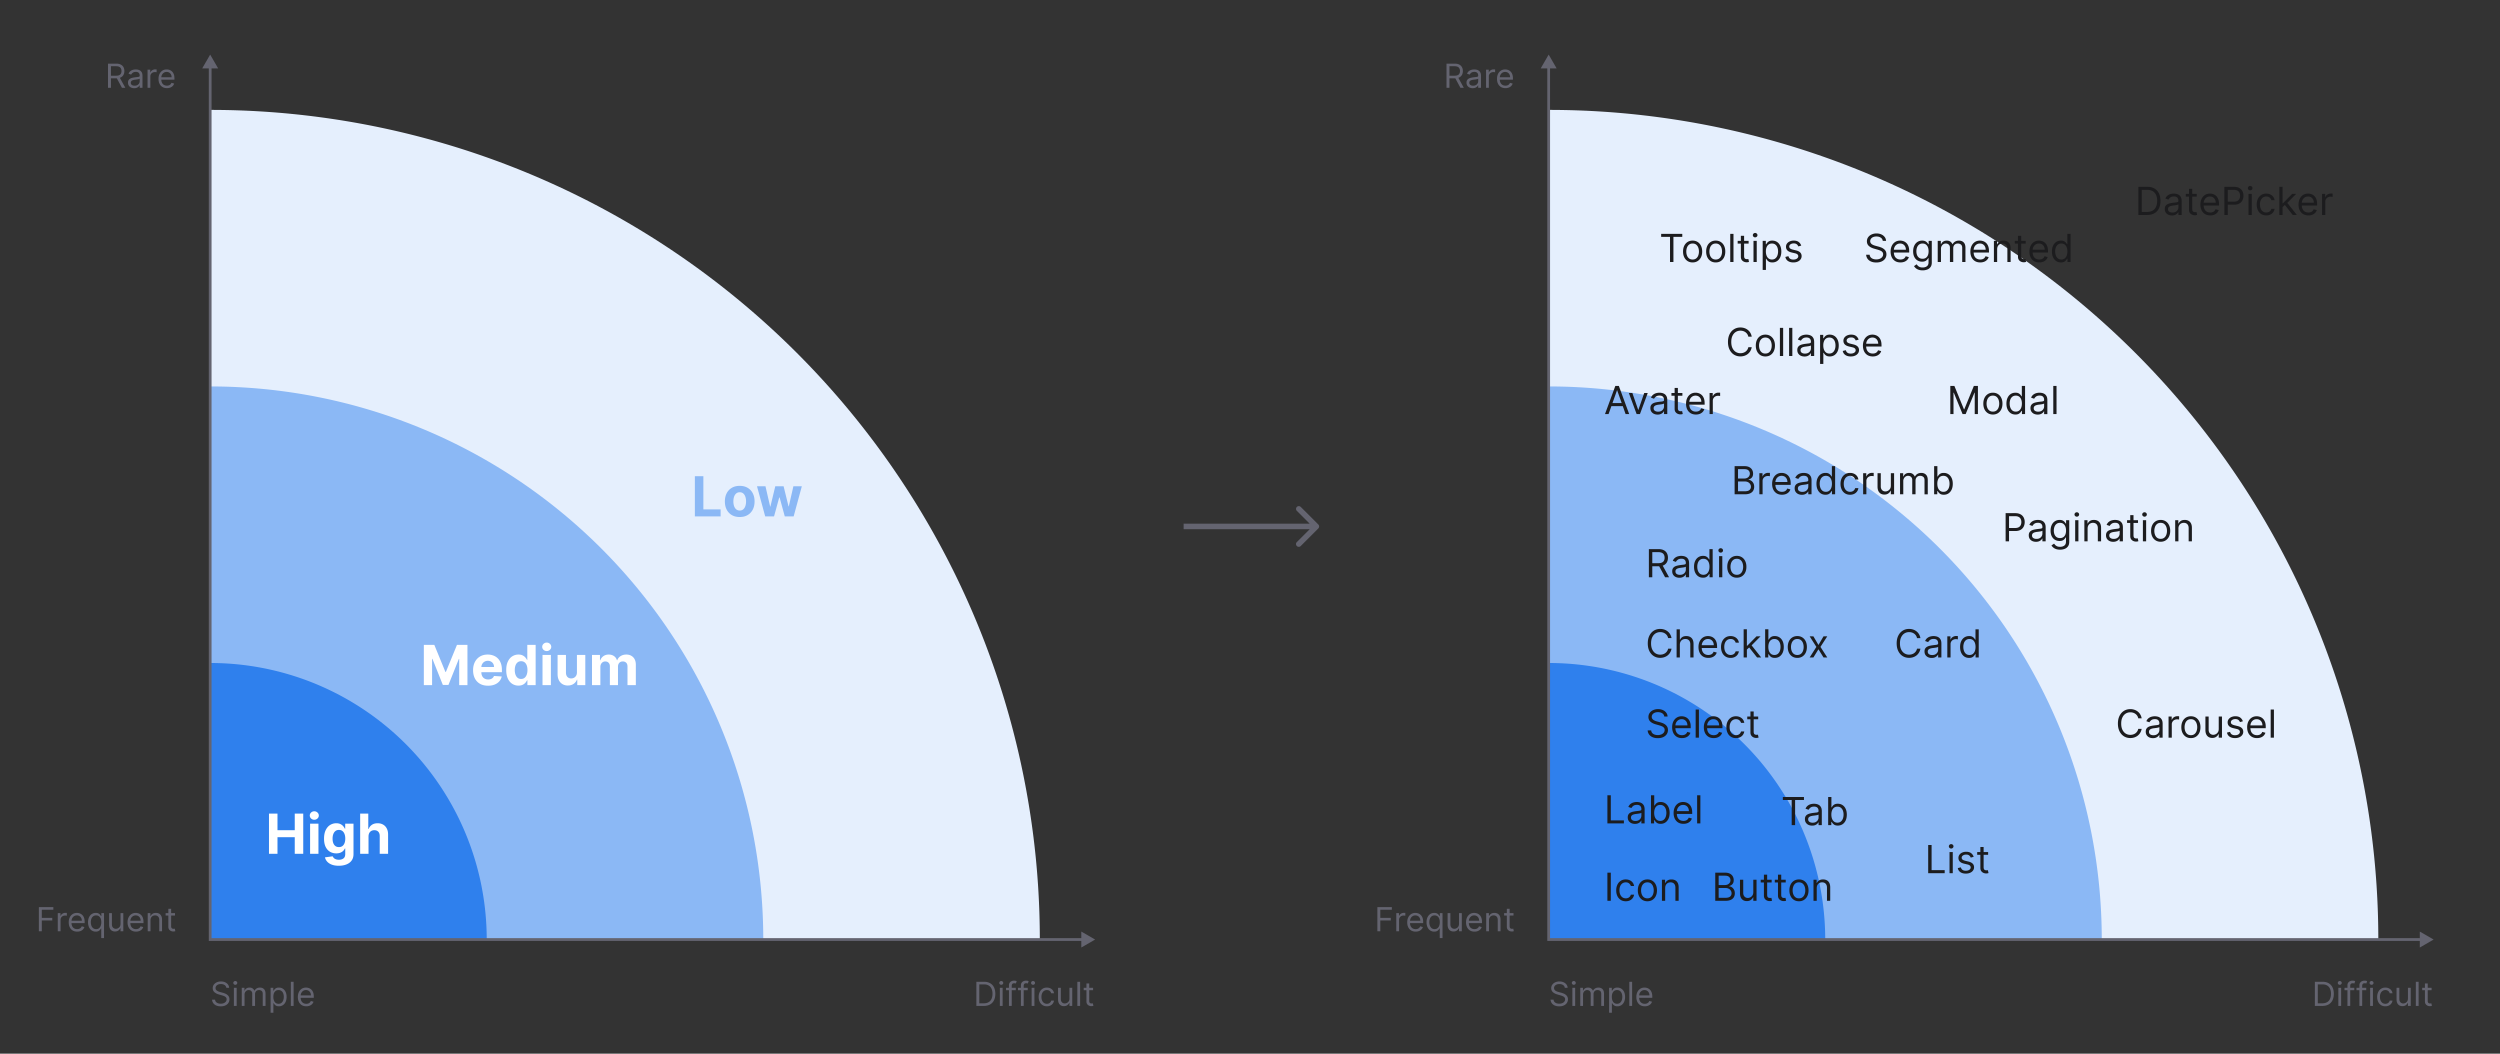 <svg width="904" height="381" fill="none" xmlns="http://www.w3.org/2000/svg"><rect width="100%" height="100%" fill="#333333" stroke="none"/><path d="M76 39.738a300 300 0 01300 300H76v-300z" fill="#E5EFFD"/><path d="M76 139.738a200.001 200.001 0 01200 200H76v-200z" fill="#8BB8F5"/><path d="M76 239.738a100.005 100.005 0 0192.388 61.732A100.006 100.006 0 01176 339.738H76v-100z" fill="#2F80ED"/><path d="M76 19.738l-2.887 5h5.774l-2.887-5zm0 320h-.5v.5h.5v-.5zm320 0l-5-2.886v5.773l5-2.887zM75.5 24.238v315.5h1v-315.5h-1zm.5 316h315.5v-1H76v1z" fill="#646470"/><path d="M97.264 308.738v-14.545h3.075v6.001h6.243v-6.001h3.069v14.545h-3.069v-6.008h-6.243v6.008h-3.075zm14.865 0v-10.909h3.026v10.909h-3.026zm1.52-12.315c-.45 0-.836-.149-1.158-.448a1.45 1.45 0 01-.475-1.086c0-.417.158-.774.475-1.073a1.63 1.63 0 011.158-.454c.45 0 .833.151 1.151.454.322.299.483.656.483 1.073 0 .421-.161.783-.483 1.086a1.618 1.618 0 01-1.151.448zm8.844 16.633c-.98 0-1.82-.134-2.521-.404-.696-.266-1.25-.628-1.662-1.087a3.347 3.347 0 01-.803-1.548l2.799-.377c.085.218.22.422.405.611.184.189.428.341.731.455.308.118.682.177 1.122.177.658 0 1.201-.161 1.627-.483.431-.317.646-.85.646-1.598v-1.996h-.128a2.87 2.87 0 01-.596.86c-.266.27-.606.49-1.023.66-.417.171-.914.256-1.492.256a4.475 4.475 0 01-2.237-.568c-.667-.384-1.2-.968-1.598-1.754-.393-.791-.589-1.79-.589-2.998 0-1.235.201-2.268.603-3.096.403-.829.938-1.449 1.605-1.861a4.15 4.15 0 012.209-.618c.611 0 1.122.104 1.534.313.412.203.744.459.995.767.255.303.452.601.589.895h.114v-1.833h3.004v11.016c0 .928-.227 1.704-.682 2.329-.454.625-1.084 1.094-1.889 1.407-.8.317-1.721.475-2.763.475zm.064-6.747c.488 0 .9-.12 1.236-.362.341-.246.601-.597.781-1.051.185-.459.277-1.009.277-1.648s-.09-1.193-.27-1.662c-.18-.473-.44-.84-.781-1.101-.341-.26-.755-.39-1.243-.39-.497 0-.916.135-1.257.405-.341.265-.599.634-.774 1.108-.175.473-.263 1.02-.263 1.64 0 .63.088 1.174.263 1.634.18.454.438.807.774 1.058.341.246.76.369 1.257.369zm10.703-3.878v6.307h-3.025v-14.545h2.94v5.561h.128a3.09 3.09 0 011.193-1.513c.549-.369 1.238-.554 2.067-.554.757 0 1.418.166 1.981.497a3.313 3.313 0 011.321 1.414c.318.61.474 1.342.469 2.194v6.946h-3.025v-6.406c.004-.672-.166-1.196-.512-1.57-.341-.374-.819-.561-1.434-.561-.412 0-.777.088-1.094.263a1.86 1.86 0 00-.739.767c-.175.332-.265.732-.27 1.2zm20.004-69.238h3.793l4.005 9.773h.171l4.006-9.773h3.792v14.545h-2.983v-9.467h-.12l-3.765 9.396h-2.031l-3.764-9.432h-.121v9.503h-2.983v-14.545zm23.216 14.758c-1.122 0-2.088-.227-2.898-.681a4.677 4.677 0 01-1.861-1.946c-.435-.843-.653-1.84-.653-2.991 0-1.122.218-2.107.653-2.954a4.833 4.833 0 011.84-1.982c.795-.473 1.728-.71 2.798-.71.72 0 1.39.116 2.01.348a4.457 4.457 0 011.633 1.03c.469.459.834 1.037 1.094 1.733.261.691.391 1.501.391 2.429v.831h-9.212v-1.875h6.364c0-.436-.095-.822-.284-1.158a2.033 2.033 0 00-.789-.788 2.247 2.247 0 00-1.157-.291c-.46 0-.867.106-1.222.319a2.25 2.25 0 00-.824.845 2.39 2.39 0 00-.305 1.172v1.783c0 .54.099 1.006.298 1.399.204.393.49.696.86.909.369.213.807.32 1.313.32.337 0 .644-.048.924-.142.279-.095.518-.237.717-.426.199-.19.35-.422.455-.696l2.798.184a3.815 3.815 0 01-.874 1.762c-.435.497-.999.885-1.69 1.164-.687.275-1.48.412-2.379.412zm11.001-.035a4.119 4.119 0 01-2.251-.639c-.668-.431-1.198-1.063-1.591-1.897-.388-.838-.583-1.865-.583-3.082 0-1.25.202-2.289.604-3.118.403-.833.938-1.456 1.605-1.868a4.113 4.113 0 012.209-.625c.611 0 1.12.104 1.527.313.412.203.743.459.994.767.256.303.45.601.583.895h.092v-5.469h3.019v14.545h-2.983v-1.747h-.128a3.908 3.908 0 01-.604.902 2.994 2.994 0 01-1.001.732c-.408.194-.905.291-1.492.291zm.959-2.408c.488 0 .9-.132 1.236-.398.341-.269.601-.646.781-1.129.185-.483.277-1.049.277-1.697 0-.649-.09-1.212-.27-1.691-.18-.478-.44-.847-.781-1.108-.341-.26-.755-.39-1.243-.39-.497 0-.916.135-1.257.405-.341.27-.599.644-.774 1.122-.175.478-.263 1.032-.263 1.662 0 .634.088 1.195.263 1.683.18.483.438.862.774 1.136.341.27.76.405 1.257.405zm7.736 2.23v-10.909h3.026v10.909h-3.026zm1.52-12.315c-.45 0-.836-.149-1.158-.448a1.45 1.45 0 01-.476-1.086c0-.417.159-.774.476-1.073a1.63 1.63 0 011.158-.454c.45 0 .833.151 1.151.454.322.299.483.656.483 1.073 0 .421-.161.783-.483 1.086a1.618 1.618 0 01-1.151.448zm10.925 7.67v-6.264h3.026v10.909h-2.905v-1.981h-.114a3.223 3.223 0 01-1.228 1.541c-.569.388-1.262.582-2.081.582-.73 0-1.371-.165-1.925-.497a3.417 3.417 0 01-1.3-1.413c-.308-.611-.464-1.343-.469-2.195v-6.946h3.026v6.406c.005.644.177 1.153.518 1.527.341.374.798.562 1.371.562.365 0 .706-.083 1.023-.249.317-.171.573-.421.767-.753.199-.331.296-.741.291-1.229zm5.446 4.645v-10.909h2.883v1.925h.128a3.026 3.026 0 011.136-1.513c.531-.369 1.165-.554 1.904-.554.748 0 1.385.187 1.91.561.526.37.876.871 1.052 1.506h.113a2.904 2.904 0 011.208-1.499c.587-.378 1.28-.568 2.081-.568 1.018 0 1.844.324 2.478.973.639.644.959 1.558.959 2.742v7.336h-3.018v-6.74c0-.606-.161-1.06-.483-1.363-.322-.303-.725-.455-1.208-.455-.549 0-.978.175-1.285.526-.308.345-.462.802-.462 1.37v6.662h-2.933v-6.804c0-.535-.154-.961-.462-1.278-.303-.317-.703-.476-1.2-.476-.336 0-.639.085-.909.256a1.75 1.75 0 00-.632.703c-.157.298-.235.649-.235 1.051v6.548h-3.025z" fill="#fff"/><path d="M251.264 186.738v-14.545h3.075v12.01h6.236v2.535h-9.311zm16.22.213c-1.103 0-2.057-.234-2.862-.703a4.81 4.81 0 01-1.854-1.974c-.435-.848-.653-1.83-.653-2.948 0-1.127.218-2.111.653-2.954a4.76 4.76 0 011.854-1.975c.805-.473 1.759-.71 2.862-.71 1.103 0 2.055.237 2.855.71a4.744 4.744 0 011.861 1.975c.436.843.653 1.827.653 2.954 0 1.118-.217 2.1-.653 2.948a4.795 4.795 0 01-1.861 1.974c-.8.469-1.752.703-2.855.703zm.014-2.343c.502 0 .921-.142 1.257-.427.337-.288.59-.681.76-1.179.175-.497.263-1.062.263-1.697 0-.634-.088-1.2-.263-1.697-.17-.498-.423-.891-.76-1.179-.336-.289-.755-.434-1.257-.434-.506 0-.933.145-1.278.434-.341.288-.599.681-.774 1.179-.171.497-.256 1.063-.256 1.697 0 .635.085 1.2.256 1.697.175.498.433.891.774 1.179.345.285.772.427 1.278.427zm9.201 2.13l-2.969-10.909h3.062l1.69 7.33h.099l1.762-7.33h3.004l1.79 7.287h.092l1.662-7.287h3.054l-2.962 10.909h-3.203l-1.875-6.861h-.135l-1.875 6.861h-3.196z" fill="#8BB8F5"/><path d="M355.75 363.738h-2.693v-8.727h2.812c.847 0 1.571.175 2.174.524a3.434 3.434 0 011.385 1.496c.321.648.481 1.423.481 2.327 0 .909-.162 1.691-.486 2.348a3.462 3.462 0 01-1.414 1.508c-.62.35-1.373.524-2.259.524zm-1.636-.937h1.568c.721 0 1.319-.139 1.794-.418a2.575 2.575 0 001.061-1.189c.233-.514.349-1.126.349-1.836 0-.705-.115-1.311-.345-1.82a2.55 2.55 0 00-1.031-1.176c-.457-.276-1.027-.413-1.709-.413h-1.687v6.852zm7.431.937v-6.545h1.006v6.545h-1.006zm.512-7.636a.717.717 0 01-.507-.2.645.645 0 01-.209-.482c0-.187.07-.348.209-.481a.713.713 0 01.507-.201.7.7 0 01.503.201.636.636 0 01.213.481.639.639 0 01-.213.482.704.704 0 01-.503.2zm5.251 1.091v.852h-3.529v-.852h3.529zm-2.472 6.545v-7.449c0-.375.088-.687.264-.937.177-.25.405-.438.687-.563.281-.125.578-.187.89-.187.247 0 .449.02.605.06.157.039.273.076.35.11l-.29.87a4.204 4.204 0 00-.213-.064 1.275 1.275 0 00-.35-.039c-.332 0-.572.084-.72.252-.145.167-.217.413-.217.737v7.21h-1.006zm6.796-6.545v.852h-3.528v-.852h3.528zm-2.471 6.545v-7.449c0-.375.088-.687.264-.937.176-.25.405-.438.686-.563.281-.125.578-.187.89-.187.248 0 .449.02.606.06.156.039.272.076.349.11l-.29.87a4.204 4.204 0 00-.213-.064 1.267 1.267 0 00-.349-.039c-.333 0-.573.084-.72.252-.145.167-.218.413-.218.737v7.21h-1.005zm3.881 0v-6.545h1.005v6.545h-1.005zm.511-7.636a.717.717 0 01-.507-.2.645.645 0 01-.209-.482c0-.187.07-.348.209-.481a.713.713 0 01.507-.201.7.7 0 01.503.201.636.636 0 01.213.481.639.639 0 01-.213.482.702.702 0 01-.503.2zm4.995 7.773c-.613 0-1.142-.145-1.585-.435a2.84 2.84 0 01-1.023-1.197c-.238-.509-.358-1.09-.358-1.743 0-.665.123-1.252.367-1.76a2.895 2.895 0 011.031-1.198c.443-.29.96-.434 1.551-.434.46 0 .875.085 1.245.255.369.171.671.409.907.716s.382.665.439 1.074h-1.006a1.561 1.561 0 00-.511-.793c-.261-.233-.614-.349-1.057-.349-.392 0-.735.102-1.031.307a2 2 0 00-.686.856c-.162.367-.243.797-.243 1.292 0 .505.08.946.239 1.321.162.375.389.666.682.873.295.208.642.311 1.039.311.262 0 .499-.045.712-.136.213-.091.393-.222.541-.392.148-.171.253-.375.315-.614h1.006a2.32 2.32 0 01-1.304 1.777c-.363.179-.787.269-1.27.269zm8.169-2.813v-3.869h1.006v6.545h-1.006v-1.108h-.068a2.14 2.14 0 01-.716.848c-.324.23-.733.346-1.227.346-.409 0-.773-.09-1.091-.269a1.885 1.885 0 01-.75-.818c-.182-.367-.273-.828-.273-1.385v-4.159h1.006v4.091c0 .477.134.858.401 1.142.269.284.613.426 1.031.426.25 0 .504-.064.763-.192.261-.128.48-.324.656-.588.179-.264.268-.601.268-1.01zm3.854-6.051v8.727h-1.006v-8.727h1.006zm4.688 2.182v.852h-3.392v-.852h3.392zm-2.403-1.568h1.006v6.238c0 .284.041.497.123.639a.64.64 0 00.324.282c.133.045.274.068.422.068.111 0 .202-.006.273-.017l.17-.034.205.903a2.09 2.09 0 01-.286.077 2.122 2.122 0 01-.464.043c-.285 0-.563-.062-.836-.184a1.656 1.656 0 01-.673-.558c-.176-.25-.264-.565-.264-.946v-6.511zM14.057 336.738v-8.727h5.233v.938h-4.176v2.948h3.784v.938h-3.784v3.903h-1.057zm6.836 0v-6.545h.972v.988h.068c.12-.323.335-.586.648-.788a1.904 1.904 0 011.056-.302c.074 0 .167.001.277.004.111.003.195.007.252.013v1.022a3.329 3.329 0 00-.235-.038 2.284 2.284 0 00-.379-.03c-.318 0-.602.067-.852.2a1.47 1.47 0 00-.801 1.334v4.142h-1.006zm7.01.137c-.63 0-1.175-.14-1.632-.418a2.8 2.8 0 01-1.053-1.176c-.244-.506-.366-1.094-.366-1.764 0-.671.122-1.262.366-1.773a2.897 2.897 0 011.032-1.202c.443-.29.96-.434 1.55-.434.342 0 .678.056 1.01.17.333.114.636.298.908.554.273.253.49.588.652 1.006.162.417.243.932.243 1.542v.426h-5.045v-.869h4.023c0-.369-.074-.699-.222-.988a1.673 1.673 0 00-.622-.687 1.747 1.747 0 00-.946-.251c-.4 0-.747.099-1.04.298a1.96 1.96 0 00-.669.767 2.257 2.257 0 00-.234 1.015v.579c0 .494.085.913.255 1.257.174.341.414.601.72.78.307.176.664.264 1.07.264.264 0 .503-.037.716-.111.216-.076.402-.19.558-.34.157-.154.277-.344.362-.571l.972.272c-.102.33-.274.62-.516.87-.241.247-.54.44-.895.579a3.327 3.327 0 01-1.197.205zm8.706 2.318v-3.46h-.085a6.617 6.617 0 01-.316.451c-.136.179-.33.34-.583.482-.253.139-.59.209-1.01.209a2.56 2.56 0 01-1.445-.414c-.418-.278-.744-.67-.98-1.176-.236-.508-.354-1.109-.354-1.802 0-.688.118-1.284.354-1.79s.564-.896.984-1.172c.42-.276.907-.413 1.458-.413.426 0 .763.071 1.01.213.25.139.44.298.57.477.134.176.238.321.312.435h.12v-1.04h.97v9H36.61zm-1.858-3.222c.404 0 .744-.105 1.023-.315.278-.213.49-.507.635-.882a3.64 3.64 0 00.217-1.308c0-.489-.071-.917-.213-1.283a1.871 1.871 0 00-.63-.861c-.28-.207-.623-.311-1.032-.311-.426 0-.781.109-1.065.328a1.96 1.96 0 00-.635.882 3.51 3.51 0 00-.209 1.245c0 .465.071.889.213 1.269.145.378.358.679.64.904.283.221.636.332 1.056.332zm8.83-1.909v-3.869h1.005v6.545h-1.005v-1.108h-.069a2.143 2.143 0 01-.715.848c-.324.23-.733.346-1.228.346a2.18 2.18 0 01-1.09-.269 1.884 1.884 0 01-.75-.818c-.182-.367-.273-.828-.273-1.385v-4.159h1.005v4.091c0 .477.134.858.4 1.142.27.284.614.426 1.032.426.25 0 .504-.064.763-.192.261-.128.48-.324.656-.588.18-.264.269-.601.269-1.01zm5.592 2.813c-.631 0-1.175-.14-1.633-.418a2.8 2.8 0 01-1.052-1.176c-.244-.506-.367-1.094-.367-1.764 0-.671.123-1.262.367-1.773.247-.514.59-.915 1.031-1.202.443-.29.96-.434 1.551-.434.341 0 .678.056 1.01.17.333.114.635.298.908.554.273.253.49.588.652 1.006.162.417.243.932.243 1.542v.426h-5.046v-.869h4.023c0-.369-.074-.699-.221-.988a1.673 1.673 0 00-.623-.687 1.747 1.747 0 00-.946-.251c-.4 0-.747.099-1.04.298-.29.196-.512.452-.669.767a2.259 2.259 0 00-.234 1.015v.579c0 .494.085.913.256 1.257.173.341.413.601.72.78.307.176.663.264 1.07.264.264 0 .502-.037.715-.111.216-.076.403-.19.559-.34.156-.154.277-.344.362-.571l.972.272c-.103.33-.275.62-.516.87-.242.247-.54.44-.895.579a3.326 3.326 0 01-1.197.205zm5.245-4.074v3.937h-1.005v-6.545h.971v1.023h.085c.154-.333.387-.6.7-.802.312-.204.715-.306 1.21-.306.443 0 .83.091 1.163.272.332.179.59.452.776.819.184.363.276.823.276 1.38v4.159H57.59v-4.091c0-.514-.134-.914-.4-1.201-.268-.29-.634-.435-1.1-.435-.321 0-.608.07-.861.209-.25.139-.447.342-.592.609-.145.267-.218.591-.218.972zm8.86-2.608v.852h-3.391v-.852h3.392zm-2.403-1.568h1.006v6.238c0 .284.041.497.124.639.085.14.193.233.323.282.134.045.275.068.422.068.111 0 .202-.006.273-.017l.17-.034.205.903a2.043 2.043 0 01-.285.077 2.125 2.125 0 01-.465.043c-.284 0-.562-.062-.835-.184a1.657 1.657 0 01-.673-.558c-.177-.25-.265-.565-.265-.946v-6.511zM39.057 31.738v-8.727h2.949c.681 0 1.241.117 1.679.35.437.23.761.546.971.95.21.403.316.862.316 1.376 0 .514-.105.97-.316 1.368-.21.398-.532.71-.967.938-.435.224-.99.336-1.666.336h-2.387v-.954h2.353c.466 0 .84-.069 1.125-.205.287-.136.494-.33.622-.58.13-.252.196-.553.196-.903s-.066-.655-.196-.916a1.337 1.337 0 00-.627-.605c-.287-.145-.666-.218-1.137-.218h-1.858v7.79h-1.057zm4.108-3.92l2.148 3.92h-1.228l-2.113-3.92h1.193zm5.357 4.074a2.66 2.66 0 01-1.129-.235 1.938 1.938 0 01-.805-.686c-.2-.3-.299-.665-.299-1.09 0-.376.074-.68.222-.913.148-.235.345-.42.592-.554.247-.133.52-.233.819-.298.3-.068.603-.122.907-.162.398-.05.72-.09.968-.115.25-.028.431-.075.545-.14.117-.066.175-.18.175-.341v-.035c0-.42-.115-.747-.346-.98-.227-.233-.572-.349-1.035-.349-.48 0-.857.105-1.13.315-.272.21-.464.435-.575.674l-.954-.341c.17-.398.398-.708.682-.93.287-.224.6-.38.937-.468.341-.09.676-.136 1.006-.136.21 0 .452.025.724.076.276.049.541.15.797.303.259.153.473.385.644.695.17.31.255.724.255 1.244v4.312h-1.005v-.886h-.051a1.77 1.77 0 01-.341.456c-.16.162-.371.3-.635.413-.265.114-.587.17-.968.17zm.154-.904c.398 0 .733-.078 1.005-.234a1.595 1.595 0 00.836-1.385v-.92c-.043.05-.137.098-.282.14-.142.04-.306.075-.494.107a22.809 22.809 0 01-.963.127c-.261.035-.506.09-.733.167a1.265 1.265 0 00-.545.336c-.137.148-.205.35-.205.605 0 .35.13.614.388.793.261.176.592.264.993.264zm4.682.75v-6.545h.972v.988h.068c.119-.323.335-.586.647-.788a1.906 1.906 0 011.057-.302c.074 0 .167.001.277.004.111.003.195.007.252.013v1.022a2.982 2.982 0 00-.235-.038 2.284 2.284 0 00-.379-.03 1.78 1.78 0 00-.852.2 1.47 1.47 0 00-.801 1.334v4.142h-1.006zm7.01.137c-.63 0-1.175-.14-1.632-.418a2.803 2.803 0 01-1.053-1.176c-.244-.506-.366-1.094-.366-1.764 0-.67.122-1.262.366-1.773a2.89 2.89 0 011.032-1.202c.443-.29.96-.434 1.55-.434.341 0 .678.056 1.01.17a2.5 2.5 0 01.908.554c.273.253.49.588.652 1.006.162.417.243.931.243 1.542v.427h-5.045v-.87h4.022c0-.37-.074-.699-.221-.989a1.67 1.67 0 00-.622-.686 1.742 1.742 0 00-.946-.251c-.4 0-.747.1-1.04.298a1.97 1.97 0 00-.67.767 2.255 2.255 0 00-.234 1.015v.58c0 .493.086.913.256 1.256.173.341.413.601.72.78a2.11 2.11 0 001.07.264 2.2 2.2 0 00.716-.11c.216-.077.402-.19.558-.341.156-.154.277-.344.362-.572l.972.273c-.102.33-.274.62-.516.87-.241.247-.54.44-.895.58a3.318 3.318 0 01-1.197.204zM81.83 357.193a1.339 1.339 0 00-.623-1.006c-.363-.238-.81-.358-1.338-.358-.386 0-.724.063-1.014.188a1.625 1.625 0 00-.673.515c-.16.219-.239.468-.239.746 0 .233.056.433.166.601.114.165.259.302.435.413.176.108.36.198.554.269.193.068.37.123.533.166l.886.239c.227.059.48.142.759.247.28.105.55.248.805.43.258.179.472.409.64.69.167.282.25.627.25 1.036 0 .472-.123.898-.37 1.278-.245.381-.602.684-1.074.908-.469.224-1.038.337-1.709.337-.625 0-1.166-.101-1.623-.303a2.589 2.589 0 01-1.074-.844 2.402 2.402 0 01-.44-1.257h1.092c.028.33.139.603.332.818.196.214.443.373.742.478.3.102.625.153.971.153.404 0 .766-.065 1.087-.196a1.87 1.87 0 00.763-.554c.187-.238.28-.517.28-.835 0-.29-.08-.526-.242-.707a1.787 1.787 0 00-.64-.444 6.783 6.783 0 00-.856-.298l-1.074-.307c-.681-.196-1.221-.476-1.619-.839-.398-.364-.596-.84-.596-1.428 0-.488.132-.915.396-1.278a2.621 2.621 0 011.074-.852 3.62 3.62 0 011.512-.307c.563 0 1.063.101 1.5.302a2.6 2.6 0 011.04.818c.259.347.395.74.41 1.181H81.83zm2.743 6.545v-6.545h1.006v6.545h-1.006zm.511-7.636a.717.717 0 01-.507-.2.644.644 0 01-.209-.482.64.64 0 01.21-.481.713.713 0 01.506-.201.7.7 0 01.503.201.637.637 0 01.213.481.639.639 0 01-.213.482.702.702 0 01-.503.2zm2.337 7.636v-6.545h.971v1.023h.085a1.65 1.65 0 01.66-.814c.305-.196.67-.294 1.096-.294.432 0 .791.098 1.078.294.29.193.516.464.678.814h.068a1.9 1.9 0 01.754-.806c.335-.202.737-.302 1.206-.302.585 0 1.064.183 1.436.549.372.364.558.931.558 1.701v4.38h-1.005v-4.38c0-.483-.132-.829-.397-1.036a1.47 1.47 0 00-.933-.311c-.46 0-.817.139-1.07.418-.252.275-.379.625-.379 1.048v4.261h-1.023v-4.483c0-.372-.12-.672-.362-.899-.241-.23-.552-.345-.933-.345-.261 0-.506.07-.733.209a1.575 1.575 0 00-.545.579 1.712 1.712 0 00-.205.848v4.091h-1.005zm10.43 2.455v-9h.97v1.04h.12c.074-.114.176-.259.307-.435.133-.179.324-.338.57-.477.251-.142.589-.213 1.015-.213.551 0 1.037.137 1.457.413.421.276.749.666.985 1.172.236.506.354 1.102.354 1.79 0 .693-.118 1.294-.354 1.802-.236.506-.563.898-.98 1.176a2.56 2.56 0 01-1.445.414c-.42 0-.757-.07-1.01-.209a1.873 1.873 0 01-.584-.482 6.546 6.546 0 01-.315-.451h-.085v3.46H97.85zm.988-5.727c0 .494.072.93.217 1.308.145.375.357.669.635.882.278.21.619.315 1.023.315.42 0 .771-.111 1.052-.332.284-.225.497-.526.64-.904a3.56 3.56 0 00.217-1.269c0-.461-.071-.875-.213-1.245a1.923 1.923 0 00-.635-.882c-.281-.219-.635-.328-1.061-.328-.409 0-.753.104-1.031.311a1.872 1.872 0 00-.631.861c-.142.366-.213.794-.213 1.283zm7.329-5.455v8.727h-1.005v-8.727h1.005zm4.587 8.864c-.631 0-1.175-.14-1.632-.418a2.797 2.797 0 01-1.053-1.176c-.244-.506-.367-1.094-.367-1.764 0-.671.123-1.262.367-1.773a2.894 2.894 0 011.031-1.202c.443-.29.96-.434 1.551-.434.341 0 .678.056 1.01.17.333.114.635.298.908.554.273.253.49.588.652 1.006.162.417.243.932.243 1.542v.426h-5.046v-.869h4.023c0-.369-.074-.699-.221-.988a1.675 1.675 0 00-.623-.687 1.746 1.746 0 00-.946-.251c-.4 0-.747.099-1.039.298a1.96 1.96 0 00-.669.767 2.249 2.249 0 00-.235 1.015v.579c0 .494.085.913.256 1.257.173.341.413.601.72.78.307.176.663.264 1.07.264.264 0 .502-.037.716-.111.215-.076.402-.19.558-.34.156-.154.277-.344.362-.571l.972.272c-.103.33-.275.62-.516.87-.242.247-.54.44-.895.579a3.324 3.324 0 01-1.197.205zm365.952-172.799a.999.999 0 000-1.414l-6.364-6.364a1 1 0 00-1.414 1.414l5.657 5.657-5.657 5.657a.999.999 0 101.414 1.414l6.364-6.364zm-48.707.293h48v-2h-48v2z" fill="#646470"/><path d="M560 39.738a300 300 0 01300 300H560v-300z" fill="#E5EFFD"/><path d="M560 139.738a200.001 200.001 0 01200 200H560v-200z" fill="#8BB8F5"/><path d="M560 239.738a100.006 100.006 0 0192.388 61.732A100.006 100.006 0 01660 339.738H560v-100z" fill="#2F80ED"/><path d="M560 19.738l-2.887 5h5.774l-2.887-5zm0 320h-.5v.5h.5v-.5zm320 0l-5-2.886v5.773l5-2.887zm-320.5-315.5v315.5h1v-315.5h-1zm.5 316h315.5v-1H560v1zm279.75 23.5h-2.693v-8.727h2.812c.847 0 1.571.175 2.174.524a3.434 3.434 0 011.385 1.496c.321.648.481 1.423.481 2.327 0 .909-.162 1.691-.486 2.348a3.462 3.462 0 01-1.414 1.508c-.62.35-1.373.524-2.259.524zm-1.636-.937h1.568c.721 0 1.319-.139 1.794-.418a2.575 2.575 0 001.061-1.189c.233-.514.349-1.126.349-1.836 0-.705-.115-1.311-.345-1.82a2.55 2.55 0 00-1.031-1.176c-.457-.276-1.027-.413-1.709-.413h-1.687v6.852zm7.431.937v-6.545h1.006v6.545h-1.006zm.512-7.636a.717.717 0 01-.507-.2.645.645 0 01-.209-.482c0-.187.07-.348.209-.481a.713.713 0 01.507-.201.7.7 0 01.503.201.636.636 0 01.213.481.639.639 0 01-.213.482.704.704 0 01-.503.2zm5.251 1.091v.852h-3.529v-.852h3.529zm-2.472 6.545v-7.449c0-.375.088-.687.264-.937.177-.25.405-.438.687-.563.281-.125.578-.187.89-.187.247 0 .449.02.605.06.157.039.273.076.35.11l-.29.87a4.204 4.204 0 00-.213-.064 1.275 1.275 0 00-.35-.039c-.332 0-.572.084-.72.252-.145.167-.217.413-.217.737v7.21h-1.006zm6.796-6.545v.852h-3.528v-.852h3.528zm-2.471 6.545v-7.449c0-.375.088-.687.264-.937.176-.25.405-.438.686-.563.281-.125.578-.187.89-.187.248 0 .449.02.606.06.156.039.272.076.349.11l-.29.87a4.204 4.204 0 00-.213-.064 1.267 1.267 0 00-.349-.039c-.333 0-.573.084-.72.252-.145.167-.218.413-.218.737v7.21h-1.005zm3.881 0v-6.545h1.005v6.545h-1.005zm.511-7.636a.717.717 0 01-.507-.2.645.645 0 01-.209-.482c0-.187.07-.348.209-.481a.713.713 0 01.507-.201.7.7 0 01.503.201.636.636 0 01.213.481.639.639 0 01-.213.482.702.702 0 01-.503.2zm4.995 7.773c-.613 0-1.142-.145-1.585-.435a2.84 2.84 0 01-1.023-1.197c-.238-.509-.358-1.09-.358-1.743 0-.665.123-1.252.367-1.76a2.895 2.895 0 011.031-1.198c.443-.29.96-.434 1.551-.434.46 0 .875.085 1.245.255.369.171.671.409.907.716s.382.665.439 1.074h-1.006a1.561 1.561 0 00-.511-.793c-.261-.233-.614-.349-1.057-.349-.392 0-.735.102-1.031.307a2 2 0 00-.686.856c-.162.367-.243.797-.243 1.292 0 .505.08.946.239 1.321.162.375.389.666.682.873.295.208.642.311 1.039.311.262 0 .499-.045.712-.136.213-.091.393-.222.541-.392.148-.171.253-.375.315-.614h1.006a2.32 2.32 0 01-1.304 1.777c-.363.179-.787.269-1.27.269zm8.169-2.813v-3.869h1.006v6.545h-1.006v-1.108h-.068a2.14 2.14 0 01-.716.848c-.324.23-.733.346-1.227.346-.409 0-.773-.09-1.091-.269a1.885 1.885 0 01-.75-.818c-.182-.367-.273-.828-.273-1.385v-4.159h1.006v4.091c0 .477.134.858.401 1.142.269.284.613.426 1.031.426.25 0 .504-.064.763-.192.261-.128.48-.324.656-.588.179-.264.268-.601.268-1.01zm3.854-6.051v8.727h-1.006v-8.727h1.006zm4.688 2.182v.852h-3.392v-.852h3.392zm-2.403-1.568h1.006v6.238c0 .284.041.497.123.639a.64.64 0 00.324.282c.133.045.274.068.422.068.111 0 .202-.006.273-.017l.17-.034.205.903a2.09 2.09 0 01-.286.077 2.122 2.122 0 01-.464.043c-.285 0-.563-.062-.836-.184a1.656 1.656 0 01-.673-.558c-.176-.25-.264-.565-.264-.946v-6.511zm-378.799-18.887v-8.727h5.233v.938h-4.176v2.948h3.784v.938h-3.784v3.903h-1.057zm6.836 0v-6.545h.972v.988h.068c.119-.323.335-.586.648-.788a1.9 1.9 0 011.056-.302c.074 0 .167.001.277.004.111.003.195.007.252.013v1.022a3.27 3.27 0 00-.235-.038 2.284 2.284 0 00-.379-.03c-.318 0-.602.067-.852.2a1.47 1.47 0 00-.801 1.334v4.142h-1.006zm7.01.137c-.631 0-1.175-.14-1.632-.418a2.804 2.804 0 01-1.053-1.176c-.244-.506-.366-1.094-.366-1.764 0-.671.122-1.262.366-1.773a2.897 2.897 0 011.032-1.202c.443-.29.96-.434 1.551-.434.341 0 .677.056 1.01.17.332.114.635.298.907.554.273.253.49.588.652 1.006.162.417.243.932.243 1.542v.426h-5.045v-.869h4.023c0-.369-.074-.699-.222-.988a1.673 1.673 0 00-.622-.687 1.749 1.749 0 00-.946-.251c-.401 0-.747.099-1.04.298a1.96 1.96 0 00-.669.767 2.261 2.261 0 00-.234 1.015v.579c0 .494.085.913.255 1.257.174.341.414.601.72.78.307.176.664.264 1.07.264.264 0 .503-.037.716-.111.216-.076.402-.19.558-.34.156-.154.277-.344.362-.571l.972.272c-.102.33-.274.62-.516.87a2.5 2.5 0 01-.895.579 3.324 3.324 0 01-1.197.205zm8.706 2.318v-3.46h-.085a6.455 6.455 0 01-.316.451c-.136.179-.331.34-.583.482-.253.139-.59.209-1.01.209a2.56 2.56 0 01-1.445-.414c-.418-.278-.744-.67-.98-1.176-.236-.508-.354-1.109-.354-1.802 0-.688.118-1.284.354-1.79s.564-.896.984-1.172c.421-.276.907-.413 1.458-.413.426 0 .763.071 1.01.213.25.139.44.298.571.477.133.176.237.321.311.435h.119v-1.04h.972v9h-1.006zm-1.858-3.222c.403 0 .744-.105 1.023-.315.278-.213.49-.507.635-.882.145-.378.217-.814.217-1.308 0-.489-.071-.917-.213-1.283a1.868 1.868 0 00-.631-.861c-.278-.207-.622-.311-1.031-.311-.426 0-.781.109-1.065.328a1.96 1.96 0 00-.635.882c-.139.37-.209.784-.209 1.245 0 .465.071.889.213 1.269.145.378.358.679.639.904.284.221.637.332 1.057.332zm8.83-1.909v-3.869h1.005v6.545h-1.005v-1.108h-.069a2.145 2.145 0 01-.715.848c-.324.23-.733.346-1.228.346a2.19 2.19 0 01-1.091-.269 1.885 1.885 0 01-.75-.818c-.181-.367-.272-.828-.272-1.385v-4.159h1.005v4.091c0 .477.134.858.401 1.142.27.284.613.426 1.031.426.25 0 .504-.064.763-.192.261-.128.48-.324.656-.588.179-.264.269-.601.269-1.01zm5.592 2.813c-.631 0-1.175-.14-1.633-.418a2.802 2.802 0 01-1.052-1.176c-.244-.506-.367-1.094-.367-1.764 0-.671.123-1.262.367-1.773a2.894 2.894 0 011.031-1.202c.443-.29.96-.434 1.551-.434.341 0 .678.056 1.01.17.333.114.635.298.908.554.273.253.49.588.652 1.006.162.417.243.932.243 1.542v.426h-5.046v-.869h4.023c0-.369-.074-.699-.222-.988a1.666 1.666 0 00-.622-.687 1.746 1.746 0 00-.946-.251c-.4 0-.747.099-1.039.298a1.96 1.96 0 00-.669.767 2.249 2.249 0 00-.235 1.015v.579c0 .494.085.913.256 1.257.173.341.413.601.72.78.307.176.663.264 1.07.264.264 0 .502-.037.715-.111.216-.076.402-.19.559-.34.156-.154.277-.344.362-.571l.972.272c-.103.33-.275.62-.516.87-.242.247-.54.44-.895.579a3.324 3.324 0 01-1.197.205zm5.245-4.074v3.937h-1.005v-6.545h.971v1.023h.085c.154-.333.387-.6.699-.802.313-.204.716-.306 1.211-.306.443 0 .831.091 1.163.272.332.179.591.452.775.819.185.363.277.823.277 1.38v4.159h-1.005v-4.091c0-.514-.134-.914-.401-1.201-.267-.29-.633-.435-1.099-.435-.321 0-.608.07-.861.209-.25.139-.447.342-.592.609-.145.267-.218.591-.218.972zm8.861-2.608v.852h-3.392v-.852h3.392zm-2.404-1.568h1.006v6.238c0 .284.041.497.124.639.085.14.193.233.323.282.134.045.275.068.422.068.111 0 .202-.006.273-.017l.171-.034.204.903a2.03 2.03 0 01-.285.077 2.132 2.132 0 01-.465.043c-.284 0-.562-.062-.835-.184a1.656 1.656 0 01-.673-.558c-.177-.25-.265-.565-.265-.946v-6.511zM523.057 31.738v-8.727h2.949c.682 0 1.241.117 1.679.35.437.23.761.546.971.95.21.403.316.862.316 1.376 0 .514-.106.97-.316 1.368-.21.398-.532.71-.967.938-.435.224-.99.336-1.666.336h-2.387v-.954h2.353c.466 0 .841-.069 1.125-.205.287-.136.494-.33.622-.58.13-.252.196-.553.196-.903s-.066-.655-.196-.916a1.34 1.34 0 00-.627-.605c-.287-.145-.666-.218-1.137-.218h-1.858v7.79h-1.057zm4.108-3.92l2.147 3.92h-1.227l-2.113-3.92h1.193zm5.357 4.074a2.66 2.66 0 01-1.129-.235 1.938 1.938 0 01-.805-.686c-.199-.3-.299-.665-.299-1.09 0-.376.074-.68.222-.913.148-.235.345-.42.592-.554a3.11 3.11 0 01.819-.298c.301-.068.603-.122.907-.162.398-.05.72-.09.968-.115.25-.028.431-.075.545-.14.116-.066.175-.18.175-.341v-.035c0-.42-.115-.747-.345-.98-.228-.233-.573-.349-1.036-.349-.48 0-.857.105-1.129.315-.273.21-.465.435-.576.674l-.954-.341c.17-.398.398-.708.682-.93.287-.224.599-.38.937-.468.341-.09.676-.136 1.006-.136.21 0 .452.025.724.076.276.049.542.15.797.303.259.153.473.385.644.695.17.31.255.724.255 1.244v4.312h-1.005v-.886h-.051a1.791 1.791 0 01-.341.456c-.159.162-.371.3-.635.413-.265.114-.587.17-.968.17zm.154-.904c.398 0 .733-.078 1.005-.234a1.6 1.6 0 00.836-1.385v-.92c-.043.05-.137.098-.282.14a4.71 4.71 0 01-.494.107 23.243 23.243 0 01-.963.127c-.261.035-.506.09-.733.167a1.264 1.264 0 00-.545.336c-.137.148-.205.35-.205.605 0 .35.129.614.388.793.261.176.592.264.993.264zm4.682.75v-6.545h.972v.988h.068c.119-.323.335-.586.647-.788a1.908 1.908 0 011.057-.302c.074 0 .166.001.277.004.111.003.195.007.252.013v1.022a3.026 3.026 0 00-.235-.038 2.295 2.295 0 00-.379-.03 1.78 1.78 0 00-.852.2 1.47 1.47 0 00-.801 1.334v4.142h-1.006zm7.01.137c-.631 0-1.175-.14-1.632-.418a2.8 2.8 0 01-1.053-1.176c-.244-.506-.366-1.094-.366-1.764 0-.67.122-1.262.366-1.773a2.892 2.892 0 011.031-1.202c.444-.29.961-.434 1.552-.434.341 0 .677.056 1.01.17.332.114.635.298.907.554.273.253.49.588.652 1.006.162.417.243.931.243 1.542v.427h-5.045v-.87h4.022c0-.37-.073-.699-.221-.989a1.67 1.67 0 00-.622-.686 1.744 1.744 0 00-.946-.251c-.401 0-.748.1-1.04.298a1.96 1.96 0 00-.669.767 2.258 2.258 0 00-.235 1.015v.58c0 .493.086.913.256 1.256.173.341.413.601.72.78.307.176.664.264 1.07.264a2.2 2.2 0 00.716-.11c.216-.077.402-.19.558-.341.156-.154.277-.344.362-.572l.972.273c-.102.33-.274.62-.516.87-.241.247-.54.44-.895.58a3.316 3.316 0 01-1.197.204zm21.462 325.318a1.341 1.341 0 00-.623-1.006c-.363-.238-.809-.358-1.338-.358-.386 0-.724.063-1.014.188a1.624 1.624 0 00-.673.515 1.239 1.239 0 00-.239.746c0 .233.056.433.166.601.114.165.259.302.435.413.176.108.361.198.554.269.193.068.371.123.533.166l.886.239c.227.059.48.142.759.247.281.105.549.248.805.43.258.179.472.409.639.69.168.282.252.627.252 1.036 0 .472-.124.898-.371 1.278-.244.381-.602.684-1.074.908-.469.224-1.038.337-1.709.337-.625 0-1.166-.101-1.623-.303a2.583 2.583 0 01-1.074-.844 2.397 2.397 0 01-.439-1.257h1.091c.028.33.139.603.332.818.196.214.443.373.742.478.301.102.625.153.971.153.404 0 .766-.065 1.087-.196.321-.133.575-.318.763-.554.187-.238.281-.517.281-.835 0-.29-.081-.526-.243-.707a1.788 1.788 0 00-.639-.444 6.767 6.767 0 00-.857-.298l-1.074-.307c-.681-.196-1.221-.476-1.619-.839-.398-.364-.597-.84-.597-1.428 0-.488.133-.915.397-1.278a2.62 2.62 0 011.074-.852 3.616 3.616 0 011.512-.307c.563 0 1.063.101 1.5.302.438.199.785.472 1.04.818.259.347.395.74.409 1.181h-1.022zm2.743 6.545v-6.545h1.005v6.545h-1.005zm.511-7.636a.717.717 0 01-.507-.2.645.645 0 01-.209-.482c0-.187.07-.348.209-.481a.713.713 0 01.507-.201.7.7 0 01.503.201.636.636 0 01.213.481.639.639 0 01-.213.482.702.702 0 01-.503.2zm2.336 7.636v-6.545h.972v1.023h.085c.137-.35.357-.621.661-.814.304-.196.669-.294 1.095-.294.432 0 .791.098 1.078.294.29.193.516.464.678.814h.068a1.9 1.9 0 01.754-.806c.335-.202.737-.302 1.206-.302.585 0 1.064.183 1.436.549.372.364.558.931.558 1.701v4.38h-1.005v-4.38c0-.483-.132-.829-.397-1.036a1.468 1.468 0 00-.933-.311c-.46 0-.817.139-1.069.418-.253.275-.38.625-.38 1.048v4.261h-1.022v-4.483c0-.372-.121-.672-.363-.899-.241-.23-.552-.345-.933-.345-.261 0-.506.07-.733.209a1.576 1.576 0 00-.545.579 1.706 1.706 0 00-.205.848v4.091h-1.006zm10.43 2.455v-9h.972v1.04h.119c.074-.114.176-.259.307-.435a1.79 1.79 0 01.571-.477c.25-.142.588-.213 1.014-.213.551 0 1.037.137 1.457.413.421.276.749.666.985 1.172.236.506.354 1.102.354 1.79 0 .693-.118 1.294-.354 1.802-.236.506-.563.898-.98 1.176a2.56 2.56 0 01-1.445.414c-.42 0-.757-.07-1.01-.209a1.878 1.878 0 01-.584-.482 6.743 6.743 0 01-.315-.451h-.085v3.46h-1.006zm.989-5.727c0 .494.072.93.217 1.308.145.375.357.669.635.882.278.21.619.315 1.023.315.42 0 .771-.111 1.052-.332.284-.225.497-.526.64-.904a3.56 3.56 0 00.217-1.269c0-.461-.071-.875-.213-1.245a1.923 1.923 0 00-.635-.882c-.281-.219-.635-.328-1.061-.328-.409 0-.753.104-1.031.311a1.868 1.868 0 00-.631.861c-.142.366-.213.794-.213 1.283zm7.329-5.455v8.727h-1.005v-8.727h1.005zm4.587 8.864c-.631 0-1.175-.14-1.632-.418a2.797 2.797 0 01-1.053-1.176c-.244-.506-.367-1.094-.367-1.764 0-.671.123-1.262.367-1.773a2.894 2.894 0 011.031-1.202c.443-.29.96-.434 1.551-.434.341 0 .678.056 1.01.17.333.114.635.298.908.554.273.253.49.588.652 1.006.162.417.243.932.243 1.542v.426h-5.046v-.869h4.023c0-.369-.074-.699-.221-.988a1.675 1.675 0 00-.623-.687 1.746 1.746 0 00-.946-.251c-.4 0-.747.099-1.039.298a1.96 1.96 0 00-.669.767 2.249 2.249 0 00-.235 1.015v.579c0 .494.085.913.256 1.257.173.341.413.601.72.78.307.176.663.264 1.07.264.264 0 .502-.037.716-.111.215-.076.402-.19.558-.34.156-.154.277-.344.362-.571l.972.272c-.103.33-.275.62-.516.87-.242.247-.54.44-.895.579a3.324 3.324 0 01-1.197.205z" fill="#646470"/><path d="M582.466 315.556v10.182h-1.233v-10.182h1.233zm5.415 10.341c-.716 0-1.332-.169-1.849-.507a3.297 3.297 0 01-1.193-1.397c-.279-.593-.418-1.271-.418-2.033 0-.776.143-1.46.428-2.053a3.367 3.367 0 011.203-1.397c.517-.338 1.12-.508 1.809-.508.537 0 1.021.1 1.452.299.431.199.784.477 1.059.835.275.358.446.776.512 1.253h-1.173c-.09-.348-.289-.656-.597-.925-.305-.272-.716-.408-1.233-.408-.457 0-.858.12-1.203.358-.341.236-.608.569-.8 1-.189.427-.284.929-.284 1.506 0 .59.093 1.104.279 1.541.189.438.454.778.795 1.019.345.242.749.363 1.213.363.305 0 .582-.053.83-.159.249-.106.46-.258.632-.457s.295-.438.368-.716h1.173a2.71 2.71 0 01-1.521 2.073c-.424.209-.918.313-1.482.313zm7.821 0c-.69 0-1.295-.164-1.815-.492a3.338 3.338 0 01-1.213-1.377c-.289-.59-.433-1.279-.433-2.068 0-.796.144-1.49.433-2.083a3.327 3.327 0 011.213-1.382c.52-.328 1.125-.493 1.815-.493.689 0 1.292.165 1.809.493a3.28 3.28 0 011.213 1.382c.292.593.438 1.287.438 2.083 0 .789-.146 1.478-.438 2.068a3.29 3.29 0 01-1.213 1.377c-.517.328-1.12.492-1.809.492zm0-1.054c.523 0 .954-.134 1.292-.402.338-.269.588-.622.751-1.059.162-.438.243-.912.243-1.422 0-.511-.081-.986-.243-1.427a2.411 2.411 0 00-.751-1.069c-.338-.272-.769-.408-1.292-.408-.524 0-.955.136-1.293.408a2.411 2.411 0 00-.751 1.069 4.104 4.104 0 00-.243 1.427c0 .51.081.984.243 1.422.163.437.413.79.751 1.059.338.268.769.402 1.293.402zm6.424-3.698v4.593h-1.173v-7.636h1.133v1.193h.1a2.18 2.18 0 01.815-.935c.365-.238.835-.358 1.412-.358.517 0 .969.107 1.357.319.388.208.69.527.905.954.216.424.323.961.323 1.611v4.852h-1.173v-4.772c0-.6-.156-1.068-.467-1.402-.312-.339-.74-.508-1.283-.508a2.05 2.05 0 00-1.004.244 1.736 1.736 0 00-.691.711c-.169.312-.254.689-.254 1.134zm18.107 4.593v-10.182h3.56c.709 0 1.294.123 1.755.368.46.242.803.569 1.029.98.225.407.338.86.338 1.357 0 .438-.078.799-.234 1.084-.152.285-.355.51-.606.676a2.77 2.77 0 01-.811.368v.099c.312.02.625.13.94.328.315.199.578.484.79.856.212.371.318.825.318 1.362 0 .51-.116.969-.348 1.377-.232.408-.598.731-1.098.969-.501.239-1.152.358-1.954.358h-3.679zm1.233-1.093h2.446c.805 0 1.377-.156 1.715-.468.342-.315.512-.696.512-1.143 0-.345-.088-.663-.263-.955a1.91 1.91 0 00-.751-.706c-.325-.179-.709-.268-1.153-.268h-2.506v3.54zm0-4.614h2.287c.371 0 .706-.073 1.004-.219.302-.146.54-.351.716-.616a1.63 1.63 0 00.268-.935c0-.447-.155-.827-.467-1.138-.311-.315-.805-.473-1.481-.473h-2.327v3.381zm12.526 2.585v-4.514h1.173v7.636h-1.173v-1.292h-.08a2.51 2.51 0 01-.835.989c-.378.268-.855.403-1.432.403-.477 0-.901-.105-1.272-.313a2.194 2.194 0 01-.875-.955c-.213-.428-.319-.966-.319-1.616v-4.852h1.174v4.773c0 .556.155 1.001.467 1.332.315.331.716.497 1.203.497.292 0 .588-.074.89-.224.305-.149.56-.377.766-.686.208-.308.313-.701.313-1.178zm6.643-4.514v.994h-3.957v-.994h3.957zm-2.804-1.83h1.173v7.279c0 .331.048.58.145.746a.75.75 0 00.377.328c.156.053.32.079.493.079.129 0 .235-.006.318-.02l.199-.039.238 1.054c-.079.029-.19.059-.333.089-.142.033-.323.05-.542.05a2.37 2.37 0 01-.974-.214 1.946 1.946 0 01-.786-.651c-.205-.292-.308-.66-.308-1.104v-7.597zm7.89 1.83v.994h-3.957v-.994h3.957zm-2.804-1.83h1.173v7.279c0 .331.048.58.145.746a.75.75 0 00.377.328c.156.053.32.079.493.079.129 0 .235-.006.318-.02l.199-.039.238 1.054c-.079.029-.19.059-.333.089-.142.033-.323.05-.542.05a2.37 2.37 0 01-.974-.214 1.946 1.946 0 01-.786-.651c-.205-.292-.308-.66-.308-1.104v-7.597zm7.589 9.625c-.689 0-1.294-.164-1.814-.492a3.338 3.338 0 01-1.213-1.377c-.289-.59-.433-1.279-.433-2.068 0-.796.144-1.49.433-2.083a3.327 3.327 0 011.213-1.382c.52-.328 1.125-.493 1.814-.493.69 0 1.293.165 1.81.493.52.328.925.788 1.213 1.382.292.593.437 1.287.437 2.083 0 .789-.145 1.478-.437 2.068a3.296 3.296 0 01-1.213 1.377c-.517.328-1.12.492-1.81.492zm0-1.054c.524 0 .955-.134 1.293-.402.338-.269.588-.622.751-1.059.162-.438.243-.912.243-1.422 0-.511-.081-.986-.243-1.427a2.411 2.411 0 00-.751-1.069c-.338-.272-.769-.408-1.293-.408-.523 0-.954.136-1.292.408a2.403 2.403 0 00-.751 1.069 4.081 4.081 0 00-.244 1.427c0 .51.081.984.244 1.422.162.437.413.79.751 1.059.338.268.769.402 1.292.402zm6.425-3.698v4.593h-1.174v-7.636h1.134v1.193h.099c.179-.388.451-.699.816-.935.364-.238.835-.358 1.412-.358.517 0 .969.107 1.357.319.388.208.689.527.905.954.215.424.323.961.323 1.611v4.852h-1.173v-4.772c0-.6-.156-1.068-.468-1.402-.311-.339-.739-.508-1.282-.508-.375 0-.71.082-1.005.244a1.742 1.742 0 00-.691.711c-.169.312-.253.689-.253 1.134zm-52.505-90.407h-1.233a2.55 2.55 0 00-.383-.934 2.547 2.547 0 00-.656-.677 2.794 2.794 0 00-.85-.417 3.388 3.388 0 00-.974-.139c-.617 0-1.175.155-1.676.467-.497.312-.893.771-1.188 1.377-.292.607-.438 1.351-.438 2.232 0 .882.146 1.626.438 2.233.295.606.691 1.065 1.188 1.377a3.113 3.113 0 001.676.467c.338 0 .662-.046.974-.139.312-.093.595-.23.85-.413a2.593 2.593 0 001.039-1.616h1.233a4.112 4.112 0 01-.507 1.397c-.245.411-.55.761-.915 1.049a3.978 3.978 0 01-1.228.652c-.45.149-.933.223-1.446.223-.869 0-1.641-.212-2.317-.636-.676-.424-1.208-1.027-1.596-1.81-.388-.782-.582-1.71-.582-2.784 0-1.073.194-2.002.582-2.784.388-.782.92-1.385 1.596-1.809.676-.425 1.448-.637 2.317-.637.513 0 .996.075 1.446.224.454.149.864.368 1.228.656.365.285.67.633.915 1.044.245.408.414.874.507 1.397zm3.007 2.407v4.593h-1.174v-10.182h1.174v3.739h.099c.179-.394.448-.708.806-.94.361-.235.841-.353 1.441-.353.521 0 .976.105 1.367.314a2.1 2.1 0 01.91.949c.219.425.328.965.328 1.621v4.852h-1.173v-4.772c0-.607-.157-1.076-.472-1.407-.312-.335-.744-.503-1.298-.503-.384 0-.729.082-1.034.244-.301.162-.54.399-.716.711-.172.312-.258.689-.258 1.134zm10.3 4.752c-.736 0-1.371-.162-1.905-.487a3.273 3.273 0 01-1.228-1.372c-.285-.59-.427-1.276-.427-2.058 0-.782.142-1.472.427-2.068.289-.6.69-1.068 1.204-1.402.517-.338 1.12-.508 1.809-.508.398 0 .791.067 1.179.199.387.133.74.348 1.058.647.319.295.572.686.761 1.173.189.487.284 1.087.284 1.8v.497h-5.887v-1.014h4.693a2.51 2.51 0 00-.258-1.154 1.943 1.943 0 00-.726-.8c-.312-.196-.679-.294-1.104-.294-.467 0-.871.116-1.213.348a2.288 2.288 0 00-.78.895 2.623 2.623 0 00-.274 1.184v.676c0 .576.1 1.065.299 1.466.202.398.482.701.84.91.358.206.774.308 1.248.308.308 0 .586-.043.835-.129.252-.089.469-.222.651-.398a1.82 1.82 0 00.423-.666l1.133.318c-.119.385-.32.723-.601 1.015a2.95 2.95 0 01-1.044.676c-.415.159-.88.238-1.397.238zm8.049 0c-.716 0-1.333-.169-1.85-.507a3.297 3.297 0 01-1.193-1.397c-.278-.593-.418-1.271-.418-2.033 0-.776.143-1.46.428-2.053a3.367 3.367 0 011.203-1.397c.517-.338 1.12-.508 1.81-.508.537 0 1.021.1 1.451.299.431.199.784.477 1.059.835.275.358.446.776.512 1.253h-1.173c-.089-.348-.288-.656-.596-.925-.305-.272-.716-.408-1.233-.408-.458 0-.859.12-1.204.358-.341.236-.608.569-.8 1-.189.427-.283.929-.283 1.506 0 .59.092 1.104.278 1.541.189.438.454.778.796 1.019.344.242.749.363 1.213.363.305 0 .581-.053.83-.159a1.71 1.71 0 00.631-.457 1.75 1.75 0 00.368-.716h1.173a2.71 2.71 0 01-1.521 2.073c-.424.209-.918.313-1.481.313zm5.811-2.943l-.019-1.452h.238l3.341-3.4h1.452l-3.56 3.599h-.099l-1.353 1.253zm-1.093 2.784v-10.182h1.173v10.182H630.5zm4.852 0l-2.983-3.778.835-.815 3.639 4.593h-1.491zm2.922 0v-10.182h1.173v3.759h.1c.086-.133.205-.302.358-.507.155-.209.377-.395.666-.557.292-.166.686-.249 1.183-.249.643 0 1.21.161 1.7.483.491.321.874.777 1.149 1.367s.412 1.286.412 2.088c0 .809-.137 1.51-.412 2.103-.275.59-.656 1.047-1.144 1.372-.487.322-1.049.482-1.685.482-.491 0-.883-.081-1.178-.243a2.184 2.184 0 01-.681-.562 7.523 7.523 0 01-.368-.527h-.14v1.173h-1.133zm1.153-3.818c0 .577.085 1.086.254 1.526.169.438.416.781.741 1.029.325.246.722.368 1.193.368.49 0 .9-.129 1.228-.387.331-.262.58-.614.746-1.054.169-.444.253-.938.253-1.482 0-.537-.083-1.021-.248-1.452a2.252 2.252 0 00-.741-1.029c-.328-.255-.741-.383-1.238-.383-.477 0-.878.121-1.203.363-.325.239-.57.574-.736 1.005-.166.427-.249.926-.249 1.496zm10.485 3.977c-.689 0-1.294-.164-1.814-.492a3.338 3.338 0 01-1.213-1.377c-.289-.59-.433-1.279-.433-2.068 0-.796.144-1.49.433-2.083a3.327 3.327 0 011.213-1.382c.52-.328 1.125-.493 1.814-.493.69 0 1.293.165 1.81.493.52.328.925.788 1.213 1.382.292.593.438 1.287.438 2.083 0 .789-.146 1.478-.438 2.068a3.296 3.296 0 01-1.213 1.377c-.517.328-1.12.492-1.81.492zm0-1.054c.524 0 .955-.134 1.293-.402.338-.269.588-.622.751-1.059.162-.438.243-.912.243-1.422 0-.511-.081-.986-.243-1.427a2.411 2.411 0 00-.751-1.069c-.338-.272-.769-.408-1.293-.408-.523 0-.954.136-1.292.408a2.411 2.411 0 00-.751 1.069 4.104 4.104 0 00-.243 1.427c0 .51.081.984.243 1.422.163.437.413.79.751 1.059.338.268.769.402 1.292.402zm5.812-6.741l1.83 3.122 1.829-3.122h1.353l-2.466 3.818 2.466 3.818h-1.353l-1.829-2.963-1.83 2.963h-1.352l2.426-3.818-2.426-3.818h1.352zm-59.491-21.364v-10.182h3.44c.796 0 1.449.136 1.959.408.511.269.888.638 1.134 1.109.245.47.368 1.006.368 1.606 0 .6-.123 1.131-.368 1.596-.246.464-.622.828-1.129 1.093-.507.262-1.155.393-1.944.393h-2.784v-1.114h2.744c.544 0 .981-.079 1.313-.238.335-.159.577-.385.726-.676.152-.295.228-.647.228-1.054 0-.408-.076-.764-.228-1.069a1.557 1.557 0 00-.731-.706c-.335-.169-.777-.254-1.327-.254h-2.168v9.088h-1.233zm4.793-4.574l2.505 4.574h-1.432l-2.465-4.574h1.392zm6.25 4.753c-.484 0-.923-.091-1.317-.273a2.263 2.263 0 01-.94-.801c-.232-.351-.348-.775-.348-1.272 0-.438.086-.792.259-1.064.172-.275.402-.491.691-.647.288-.155.606-.271.954-.348.351-.079.704-.142 1.059-.188.464-.06.84-.105 1.129-.135.291-.033.503-.088.636-.164.136-.076.204-.209.204-.398v-.039c0-.491-.134-.872-.403-1.144-.265-.272-.668-.407-1.208-.407-.56 0-.999.122-1.317.367-.319.246-.542.508-.672.786l-1.113-.398c.199-.464.464-.825.795-1.084.335-.261.7-.444 1.094-.546.398-.106.789-.16 1.173-.16.246 0 .527.03.845.09.322.056.632.174.93.353.302.179.552.449.751.81.199.362.298.845.298 1.452v5.031h-1.173v-1.034h-.06a2.042 2.042 0 01-.398.532c-.185.189-.432.35-.74.482-.309.133-.685.199-1.129.199zm.179-1.054c.464 0 .855-.091 1.173-.273.322-.182.564-.418.726-.706.166-.288.249-.592.249-.91V204.9c-.05.06-.159.115-.328.164a5.516 5.516 0 01-.577.125 24.454 24.454 0 01-1.124.149c-.305.039-.59.104-.855.194a1.473 1.473 0 00-.636.392c-.159.173-.239.408-.239.706 0 .408.151.716.453.925.305.206.691.308 1.158.308zm8.346 1.034c-.636 0-1.198-.16-1.685-.482-.487-.325-.869-.782-1.144-1.372-.275-.593-.412-1.294-.412-2.103 0-.802.137-1.498.412-2.088.275-.59.658-1.046 1.149-1.367.49-.322 1.057-.483 1.7-.483.497 0 .89.083 1.178.249.292.162.514.348.666.557.156.205.277.374.363.507h.1v-3.759h1.173v10.182h-1.133v-1.173h-.14a7.456 7.456 0 01-.367.527 2.2 2.2 0 01-.682.562c-.295.162-.687.243-1.178.243zm.159-1.054c.471 0 .869-.122 1.193-.368.325-.248.572-.591.741-1.029.169-.44.254-.949.254-1.526 0-.57-.083-1.069-.249-1.496-.166-.431-.411-.766-.736-1.005-.324-.242-.725-.363-1.203-.363-.497 0-.911.128-1.243.383a2.287 2.287 0 00-.74 1.029 4.08 4.08 0 00-.244 1.452c0 .544.083 1.038.249 1.482.169.44.417.792.745 1.054.332.258.743.387 1.233.387zm5.653.895v-7.636h1.173v7.636h-1.173zm.597-8.909a.838.838 0 01-.592-.233.75.75 0 01-.244-.562.75.75 0 01.244-.562.834.834 0 01.592-.234c.228 0 .424.078.586.234a.744.744 0 01.249.562.745.745 0 01-.249.562.819.819 0 01-.586.233zm5.827 9.068c-.689 0-1.294-.164-1.814-.492a3.338 3.338 0 01-1.213-1.377c-.289-.59-.433-1.279-.433-2.068 0-.796.144-1.49.433-2.083a3.327 3.327 0 011.213-1.382c.52-.328 1.125-.493 1.814-.493.69 0 1.293.165 1.81.493.52.328.925.788 1.213 1.382.292.593.438 1.287.438 2.083 0 .789-.146 1.478-.438 2.068a3.296 3.296 0 01-1.213 1.377c-.517.328-1.12.492-1.81.492zm0-1.054c.524 0 .955-.134 1.293-.402.338-.269.588-.622.751-1.059.162-.438.243-.912.243-1.422 0-.511-.081-.986-.243-1.427a2.411 2.411 0 00-.751-1.069c-.338-.272-.769-.408-1.293-.408-.523 0-.954.136-1.292.408a2.411 2.411 0 00-.751 1.069 4.104 4.104 0 00-.243 1.427c0 .51.081.984.243 1.422.163.437.413.79.751 1.059.338.268.769.402 1.292.402zm-26.236 51.259a1.558 1.558 0 00-.726-1.173c-.424-.279-.944-.418-1.561-.418-.451 0-.845.073-1.183.219a1.892 1.892 0 00-.786.601 1.449 1.449 0 00-.278.87c0 .272.065.506.194.701.133.193.302.353.507.483.206.126.421.23.646.313.226.079.433.144.622.194l1.034.278c.265.07.56.166.885.288.328.123.641.29.939.503.302.208.551.477.746.805.196.328.294.731.294 1.208 0 .55-.145 1.047-.433 1.492-.285.444-.703.797-1.253 1.059-.547.261-1.211.392-1.993.392-.73 0-1.361-.117-1.895-.353-.53-.235-.948-.563-1.252-.984a2.809 2.809 0 01-.513-1.467h1.273c.033.385.163.703.388.955.229.248.517.434.865.557a3.51 3.51 0 001.134.179c.47 0 .893-.077 1.267-.229.375-.156.671-.371.89-.646.219-.279.328-.604.328-.975 0-.338-.094-.613-.283-.825a2.078 2.078 0 00-.746-.517 7.687 7.687 0 00-.999-.348l-1.253-.358c-.795-.229-1.425-.555-1.889-.98-.464-.424-.696-.979-.696-1.665 0-.57.154-1.067.462-1.491a3.075 3.075 0 011.253-.995 4.24 4.24 0 011.765-.358c.656 0 1.24.118 1.75.353.51.232.915.55 1.213.955.302.404.461.863.477 1.377h-1.193zm6.402 7.795c-.735 0-1.37-.162-1.904-.487a3.273 3.273 0 01-1.228-1.372c-.285-.59-.427-1.276-.427-2.058 0-.782.142-1.472.427-2.068.289-.6.69-1.068 1.203-1.402.517-.338 1.121-.508 1.81-.508.398 0 .79.067 1.178.199.388.133.741.348 1.059.647.318.295.572.686.761 1.173.189.487.283 1.087.283 1.8v.497h-5.886v-1.014h4.693a2.51 2.51 0 00-.258-1.154 1.95 1.95 0 00-.726-.8c-.312-.196-.68-.294-1.104-.294-.467 0-.872.116-1.213.348a2.298 2.298 0 00-.781.895 2.636 2.636 0 00-.273 1.184v.676c0 .576.099 1.065.298 1.466.202.398.482.701.84.91.358.206.774.308 1.248.308.309 0 .587-.043.836-.129.251-.089.469-.222.651-.398.182-.179.323-.401.422-.666l1.134.318a2.51 2.51 0 01-.602 1.015 2.932 2.932 0 01-1.044.676c-.414.159-.88.238-1.397.238zm6.12-10.341v10.182h-1.173v-10.182h1.173zm5.351 10.341c-.736 0-1.37-.162-1.904-.487a3.267 3.267 0 01-1.228-1.372c-.285-.59-.428-1.276-.428-2.058 0-.782.143-1.472.428-2.068.288-.6.689-1.068 1.203-1.402.517-.338 1.12-.508 1.81-.508.397 0 .79.067 1.178.199.388.133.741.348 1.059.647.318.295.572.686.761 1.173.188.487.283 1.087.283 1.8v.497h-5.886v-1.014h4.693c0-.431-.086-.816-.259-1.154a1.943 1.943 0 00-.726-.8c-.311-.196-.679-.294-1.103-.294-.468 0-.872.116-1.213.348a2.29 2.29 0 00-.781.895 2.636 2.636 0 00-.273 1.184v.676c0 .576.099 1.065.298 1.466.202.398.482.701.84.91.358.206.774.308 1.248.308.308 0 .587-.043.835-.129.252-.089.469-.222.652-.398.182-.179.323-.401.422-.666l1.134.318a2.52 2.52 0 01-.602 1.015 2.95 2.95 0 01-1.044.676c-.414.159-.88.238-1.397.238zm8.049 0c-.716 0-1.332-.169-1.849-.507a3.306 3.306 0 01-1.194-1.397c-.278-.593-.417-1.271-.417-2.033 0-.776.142-1.46.427-2.053.289-.597.69-1.063 1.203-1.397.518-.338 1.121-.508 1.81-.508.537 0 1.021.1 1.452.299.431.199.784.477 1.059.835.275.358.446.776.512 1.253h-1.173c-.09-.348-.289-.656-.597-.925-.305-.272-.716-.408-1.233-.408-.457 0-.858.12-1.203.358-.341.236-.608.569-.801 1-.188.427-.283.929-.283 1.506 0 .59.093 1.104.278 1.541.189.438.455.778.796 1.019.345.242.749.363 1.213.363.305 0 .582-.053.83-.159.249-.106.459-.258.632-.457.172-.199.295-.438.368-.716h1.173a2.71 2.71 0 01-1.521 2.073c-.425.209-.919.313-1.482.313zm8.039-7.795v.994h-3.957v-.994h3.957zm-2.804-1.83h1.173v7.279c0 .331.048.58.145.746a.75.75 0 00.377.328c.156.053.32.079.493.079.129 0 .235-.006.318-.02l.199-.039.238 1.054c-.079.029-.19.059-.333.089-.142.033-.323.05-.542.05a2.37 2.37 0 01-.974-.214 1.946 1.946 0 01-.786-.651c-.205-.292-.308-.66-.308-1.104v-7.597zm-51.725 40.466v-10.182h1.233v9.089h4.733v1.093h-5.966zm9.963.179c-.484 0-.923-.091-1.317-.273a2.263 2.263 0 01-.94-.801c-.232-.351-.348-.775-.348-1.272 0-.438.086-.792.258-1.064.173-.275.403-.491.691-.647a3.7 3.7 0 01.955-.348c.351-.079.704-.142 1.059-.188.464-.06.84-.105 1.129-.135.291-.033.503-.088.636-.164.136-.076.204-.209.204-.398v-.039c0-.491-.135-.872-.403-1.144-.265-.272-.668-.407-1.208-.407-.56 0-.999.122-1.318.367-.318.246-.541.508-.671.786l-1.113-.398c.199-.464.464-.825.795-1.084a2.979 2.979 0 011.094-.546c.398-.106.789-.16 1.173-.16.245 0 .527.03.845.09.322.056.632.174.93.353.302.179.552.449.751.81.199.362.298.845.298 1.452v5.031h-1.173v-1.034h-.06a2.042 2.042 0 01-.398.532c-.185.189-.432.35-.74.482-.309.133-.685.199-1.129.199zm.179-1.054c.464 0 .855-.091 1.173-.273.322-.182.564-.418.726-.706.166-.288.249-.592.249-.91V293.9c-.05.06-.159.115-.328.164a5.516 5.516 0 01-.577.125 25.086 25.086 0 01-1.124.149c-.305.039-.59.104-.855.194a1.473 1.473 0 00-.636.392c-.159.173-.239.408-.239.706 0 .408.151.716.453.925.305.206.691.308 1.158.308zm5.622.875v-10.182h1.173v3.759h.099c.087-.133.206-.302.358-.507a2.09 2.09 0 01.667-.557c.291-.166.686-.249 1.183-.249.643 0 1.209.161 1.7.483.491.321.873.777 1.148 1.367.276.59.413 1.286.413 2.088 0 .809-.137 1.51-.413 2.103-.275.59-.656 1.047-1.143 1.372-.487.322-1.049.482-1.685.482-.491 0-.884-.081-1.179-.243a2.184 2.184 0 01-.681-.562 7.881 7.881 0 01-.368-.527h-.139v1.173h-1.133zm1.153-3.818c0 .577.085 1.086.254 1.526.169.438.416.781.74 1.029.325.246.723.368 1.194.368.49 0 .899-.129 1.228-.387.331-.262.58-.614.745-1.054.169-.444.254-.938.254-1.482 0-.537-.083-1.021-.249-1.452a2.238 2.238 0 00-.741-1.029c-.328-.255-.74-.383-1.237-.383-.478 0-.879.121-1.204.363-.324.239-.57.574-.735 1.005-.166.427-.249.926-.249 1.496zm10.585 3.977c-.736 0-1.371-.162-1.905-.487a3.273 3.273 0 01-1.228-1.372c-.285-.59-.427-1.276-.427-2.058 0-.782.142-1.472.427-2.068.289-.6.69-1.068 1.204-1.402.517-.338 1.12-.508 1.809-.508.398 0 .791.067 1.179.199.387.133.74.348 1.058.647.319.295.572.686.761 1.173.189.487.283 1.087.283 1.8v.497h-5.886v-1.014h4.693a2.51 2.51 0 00-.258-1.154 1.943 1.943 0 00-.726-.8c-.312-.196-.68-.294-1.104-.294-.467 0-.871.116-1.213.348a2.288 2.288 0 00-.78.895 2.623 2.623 0 00-.274 1.184v.676c0 .576.1 1.065.298 1.466.203.398.483.701.841.91.358.206.774.308 1.248.308.308 0 .586-.043.835-.129.252-.089.469-.222.651-.398a1.82 1.82 0 00.423-.666l1.133.318c-.119.385-.32.723-.601 1.015a2.95 2.95 0 01-1.044.676c-.415.159-.88.238-1.397.238zm6.12-10.341v10.182h-1.174v-10.182h1.174zm29.821 1.725v-1.094h7.636v1.094h-3.201v9.088h-1.233v-9.088h-3.202zm10.588 9.267c-.484 0-.923-.091-1.317-.273a2.263 2.263 0 01-.94-.801c-.232-.351-.348-.775-.348-1.272 0-.438.086-.793.259-1.064.172-.275.402-.491.691-.647.288-.155.606-.271.954-.348.352-.079.705-.142 1.059-.189.464-.059.841-.104 1.129-.134.292-.033.504-.088.636-.164.136-.076.204-.209.204-.398v-.039c0-.491-.134-.872-.403-1.144-.265-.272-.667-.408-1.208-.408-.56 0-.999.123-1.317.368-.318.246-.542.507-.671.786l-1.114-.398c.199-.464.464-.825.795-1.084.335-.262.7-.444 1.094-.547a4.547 4.547 0 011.174-.159c.245 0 .527.03.845.09.321.056.631.174.929.353.302.179.552.449.751.81.199.361.298.845.298 1.452v5.031h-1.173v-1.034h-.06a2.059 2.059 0 01-.397.532c-.186.189-.433.35-.741.482-.308.133-.684.199-1.129.199zm.179-1.054c.464 0 .855-.091 1.174-.273.321-.183.563-.418.726-.706.165-.289.248-.592.248-.91v-1.074c-.05.06-.159.114-.328.164a5.287 5.287 0 01-.577.124 24.54 24.54 0 01-1.123.15c-.305.039-.59.104-.855.193a1.494 1.494 0 00-.637.393c-.159.173-.238.408-.238.706 0 .408.15.716.452.925.305.205.691.308 1.158.308zm5.622.875v-10.182h1.173v3.759h.1c.086-.133.205-.302.358-.507.155-.209.378-.395.666-.557.292-.166.686-.249 1.183-.249.643 0 1.21.161 1.7.483.491.321.874.777 1.149 1.367s.412 1.286.412 2.088c0 .809-.137 1.51-.412 2.103-.275.59-.656 1.047-1.144 1.372-.487.321-1.049.482-1.685.482-.491 0-.883-.081-1.178-.243a2.184 2.184 0 01-.681-.562 7.523 7.523 0 01-.368-.527h-.139v1.173h-1.134zm1.153-3.818c0 .577.085 1.085.254 1.526.169.438.416.781.741 1.029.325.246.722.368 1.193.368.49 0 .9-.129 1.228-.388.331-.261.58-.613.746-1.054.169-.444.253-.937.253-1.481 0-.537-.083-1.021-.248-1.452a2.252 2.252 0 00-.741-1.029c-.328-.255-.741-.383-1.238-.383-.477 0-.878.121-1.203.363-.325.239-.57.574-.736 1.005-.166.427-.249.926-.249 1.496zm35.015 21.187v-10.182h1.233v9.089h4.733v1.093h-5.966zm7.716 0v-7.636h1.173v7.636h-1.173zm.596-8.909a.837.837 0 01-.591-.233.75.75 0 01-.244-.562.75.75 0 01.244-.562.834.834 0 01.591-.234c.229 0 .425.078.587.234a.744.744 0 01.249.562.745.745 0 01-.249.562.82.82 0 01-.587.233zm8.135 2.983l-1.054.298a1.97 1.97 0 00-.293-.512 1.417 1.417 0 00-.517-.417c-.219-.11-.499-.164-.84-.164-.468 0-.857.107-1.169.323-.308.212-.462.482-.462.81 0 .292.106.522.318.691.212.169.544.31.994.423l1.134.278c.683.166 1.192.42 1.526.761.335.338.502.774.502 1.307 0 .438-.126.829-.377 1.174-.249.344-.597.616-1.044.815-.448.199-.968.298-1.562.298-.778 0-1.423-.169-1.933-.507-.511-.338-.834-.832-.97-1.481l1.114-.279c.106.411.306.72.601.925.299.206.688.308 1.169.308.546 0 .981-.116 1.302-.348.325-.235.487-.517.487-.845a.886.886 0 00-.278-.666c-.186-.182-.471-.318-.855-.408l-1.273-.298c-.699-.166-1.213-.423-1.541-.771-.325-.351-.487-.79-.487-1.317 0-.431.121-.812.363-1.144a2.47 2.47 0 01.999-.78 3.508 3.508 0 011.442-.284c.755 0 1.349.166 1.78.498.434.331.742.769.924 1.312zm5.227-1.71v.994h-3.958v-.994h3.958zm-2.804-1.83h1.173v7.279c0 .331.048.58.144.746.1.162.225.271.378.328.156.053.32.079.492.079.129 0 .235-.006.318-.02l.199-.039.239 1.054a2.59 2.59 0 01-.875.139c-.332 0-.656-.072-.975-.214a1.95 1.95 0 01-.785-.651c-.206-.292-.308-.66-.308-1.104v-7.597zm-21.677-75.534h-1.233a2.55 2.55 0 00-.383-.934 2.547 2.547 0 00-.656-.677 2.794 2.794 0 00-.85-.417 3.388 3.388 0 00-.974-.139c-.617 0-1.175.155-1.676.467-.497.312-.893.771-1.188 1.377-.292.607-.438 1.351-.438 2.232 0 .882.146 1.626.438 2.233.295.606.691 1.065 1.188 1.377a3.113 3.113 0 001.676.467c.338 0 .662-.046.974-.139.312-.093.595-.23.85-.413a2.593 2.593 0 001.039-1.616h1.233a4.112 4.112 0 01-.507 1.397c-.245.411-.55.761-.915 1.049a3.978 3.978 0 01-1.228.652c-.45.149-.933.223-1.446.223-.869 0-1.641-.212-2.317-.636-.676-.424-1.208-1.027-1.596-1.81-.388-.782-.582-1.71-.582-2.784 0-1.073.194-2.002.582-2.784.388-.782.92-1.385 1.596-1.809.676-.425 1.448-.637 2.317-.637.513 0 .996.075 1.446.224.454.149.864.368 1.228.656.365.285.67.633.915 1.044.245.408.414.874.507 1.397zm4.081 7.179c-.484 0-.923-.091-1.318-.273a2.269 2.269 0 01-.94-.801c-.232-.351-.348-.775-.348-1.272 0-.438.087-.792.259-1.064.172-.275.403-.491.691-.647.288-.155.607-.271.955-.348.351-.079.704-.142 1.059-.188.464-.06.84-.105 1.128-.135.292-.033.504-.088.636-.164.136-.076.204-.209.204-.398v-.039c0-.491-.134-.872-.402-1.144-.266-.272-.668-.407-1.209-.407-.56 0-.999.122-1.317.367-.318.246-.542.508-.671.786l-1.114-.398c.199-.464.464-.825.796-1.084a2.975 2.975 0 011.093-.546 4.55 4.55 0 011.174-.16c.245 0 .527.03.845.09.321.056.631.174.93.353.301.179.551.449.75.81.199.362.299.845.299 1.452v5.031h-1.174v-1.034h-.059c-.08.166-.213.343-.398.532-.186.189-.433.35-.741.482-.308.133-.684.199-1.128.199zm.179-1.054c.464 0 .855-.091 1.173-.273a1.87 1.87 0 00.726-.706c.165-.288.248-.592.248-.91V233.9c-.049.06-.159.115-.328.164a5.516 5.516 0 01-.577.125 23.852 23.852 0 01-1.123.149c-.305.039-.59.104-.855.194a1.482 1.482 0 00-.637.392c-.159.173-.238.408-.238.706 0 .408.151.716.452.925.305.206.691.308 1.159.308zm5.462.875v-7.636h1.134v1.153h.079c.139-.378.391-.684.756-.919a2.216 2.216 0 011.233-.353 10.33 10.33 0 01.616.019v1.194a3.506 3.506 0 00-.273-.045 2.715 2.715 0 00-.443-.035c-.371 0-.702.078-.994.234a1.714 1.714 0 00-.935 1.556v4.832h-1.173zm7.86.159c-.636 0-1.198-.16-1.685-.482-.487-.325-.869-.782-1.144-1.372-.275-.593-.412-1.294-.412-2.103 0-.802.137-1.498.412-2.088.275-.59.658-1.046 1.149-1.367.49-.322 1.057-.483 1.7-.483.497 0 .89.083 1.178.249.292.162.514.348.667.557.155.205.276.374.362.507h.1v-3.759h1.173v10.182h-1.133v-1.173h-.14a7.456 7.456 0 01-.367.527 2.2 2.2 0 01-.682.562c-.295.162-.687.243-1.178.243zm.159-1.054c.471 0 .869-.122 1.193-.368.325-.248.572-.591.741-1.029.169-.44.254-.949.254-1.526 0-.57-.083-1.069-.249-1.496-.166-.431-.411-.766-.736-1.005-.324-.242-.725-.363-1.203-.363-.497 0-.911.128-1.243.383a2.287 2.287 0 00-.74 1.029 4.08 4.08 0 00-.244 1.452c0 .544.083 1.038.249 1.482.169.44.417.792.745 1.054.332.258.743.387 1.233.387zm62.259 22.895h-1.233a2.55 2.55 0 00-.383-.934 2.547 2.547 0 00-.656-.677 2.794 2.794 0 00-.85-.417 3.388 3.388 0 00-.974-.139c-.617 0-1.175.155-1.676.467-.497.312-.893.771-1.188 1.377-.292.607-.438 1.351-.438 2.232 0 .882.146 1.626.438 2.233.295.606.691 1.065 1.188 1.377a3.113 3.113 0 001.676.467c.338 0 .662-.046.974-.139.312-.093.595-.23.85-.413a2.593 2.593 0 001.039-1.616h1.233a4.112 4.112 0 01-.507 1.397c-.245.411-.55.761-.915 1.049a3.978 3.978 0 01-1.228.652c-.45.149-.933.223-1.446.223-.869 0-1.641-.212-2.317-.636-.676-.424-1.208-1.027-1.596-1.81-.388-.782-.582-1.71-.582-2.784 0-1.073.194-2.002.582-2.784.388-.782.92-1.385 1.596-1.809.676-.425 1.448-.637 2.317-.637.513 0 .996.075 1.446.224.454.149.864.368 1.228.656.365.285.67.633.915 1.044.245.408.414.874.507 1.397zm4.081 7.179c-.484 0-.923-.091-1.318-.273a2.269 2.269 0 01-.94-.801c-.232-.351-.348-.775-.348-1.272 0-.438.087-.792.259-1.064.172-.275.403-.491.691-.647.288-.155.607-.271.955-.348.351-.079.704-.142 1.059-.188.464-.06.84-.105 1.128-.135.292-.033.504-.088.636-.164.136-.076.204-.209.204-.398v-.039c0-.491-.134-.872-.402-1.144-.266-.272-.668-.407-1.209-.407-.56 0-.999.122-1.317.367-.318.246-.542.508-.671.786l-1.114-.398c.199-.464.464-.825.796-1.084a2.975 2.975 0 011.093-.546 4.55 4.55 0 011.174-.16c.245 0 .527.03.845.09.321.056.631.174.93.353.301.179.551.449.75.81.199.362.299.845.299 1.452v5.031h-1.174v-1.034h-.059c-.08.166-.213.343-.398.532-.186.189-.433.35-.741.482-.308.133-.684.199-1.128.199zm.179-1.054c.464 0 .855-.091 1.173-.273a1.87 1.87 0 00.726-.706c.165-.288.248-.592.248-.91V262.9c-.049.06-.159.115-.328.164a5.516 5.516 0 01-.577.125 23.852 23.852 0 01-1.123.149c-.305.039-.59.104-.855.194a1.482 1.482 0 00-.637.392c-.159.173-.238.408-.238.706 0 .408.151.716.452.925.305.206.691.308 1.159.308zm5.462.875v-7.636h1.134v1.153h.079c.139-.378.391-.684.756-.919a2.216 2.216 0 011.233-.353 10.33 10.33 0 01.616.019v1.194a3.506 3.506 0 00-.273-.045 2.715 2.715 0 00-.443-.035c-.371 0-.702.078-.994.234a1.714 1.714 0 00-.935 1.556v4.832h-1.173zm8.079.159c-.689 0-1.294-.164-1.815-.492a3.345 3.345 0 01-1.213-1.377c-.288-.59-.432-1.279-.432-2.068 0-.796.144-1.49.432-2.083a3.334 3.334 0 011.213-1.382c.521-.328 1.126-.493 1.815-.493.689 0 1.293.165 1.81.493.52.328.924.788 1.213 1.382.291.593.437 1.287.437 2.083 0 .789-.146 1.478-.437 2.068a3.303 3.303 0 01-1.213 1.377c-.517.328-1.121.492-1.81.492zm0-1.054c.524 0 .954-.134 1.293-.402.338-.269.588-.622.75-1.059.163-.438.244-.912.244-1.422 0-.511-.081-.986-.244-1.427a2.401 2.401 0 00-.75-1.069c-.339-.272-.769-.408-1.293-.408-.524 0-.955.136-1.293.408a2.401 2.401 0 00-.75 1.069 4.081 4.081 0 00-.244 1.427c0 .51.081.984.244 1.422.162.437.412.79.75 1.059.338.268.769.402 1.293.402zm10.064-2.227v-4.514h1.173v7.636h-1.173v-1.292h-.08a2.51 2.51 0 01-.835.989c-.378.268-.855.403-1.432.403-.477 0-.901-.105-1.273-.313a2.2 2.2 0 01-.875-.955c-.212-.428-.318-.966-.318-1.616v-4.852h1.173v4.773c0 .556.156 1.001.468 1.332.315.331.716.497 1.203.497.292 0 .588-.074.89-.224.305-.149.56-.377.765-.686.209-.308.314-.701.314-1.178zm8.731-2.804l-1.054.298a1.97 1.97 0 00-.293-.512 1.425 1.425 0 00-.517-.417c-.219-.11-.499-.164-.841-.164-.467 0-.856.107-1.168.323-.308.212-.462.482-.462.81 0 .292.106.522.318.691.212.169.544.31.994.423l1.134.278c.683.166 1.191.42 1.526.761.335.338.502.774.502 1.307 0 .438-.126.829-.378 1.174-.248.344-.596.616-1.044.815-.447.199-.967.298-1.561.298-.779 0-1.423-.169-1.934-.507-.51-.338-.833-.832-.969-1.481l1.113-.279c.107.411.307.72.602.925.298.206.688.308 1.168.308.547 0 .981-.116 1.303-.348.325-.235.487-.517.487-.845a.89.89 0 00-.278-.666c-.186-.182-.471-.318-.855-.408l-1.273-.298c-.699-.166-1.213-.423-1.541-.771-.325-.351-.488-.79-.488-1.317 0-.431.121-.812.363-1.144a2.48 2.48 0 011-.78 3.506 3.506 0 011.441-.284c.756 0 1.349.166 1.78.498.434.331.743.769.925 1.312zm5.107 6.085c-.736 0-1.37-.162-1.904-.487a3.267 3.267 0 01-1.228-1.372c-.285-.59-.428-1.276-.428-2.058 0-.782.143-1.472.428-2.068.288-.6.689-1.068 1.203-1.402.517-.338 1.12-.508 1.81-.508.397 0 .79.067 1.178.199.388.133.741.348 1.059.647.318.295.572.686.761 1.173.189.487.283 1.087.283 1.8v.497h-5.886v-1.014h4.693c0-.431-.086-.816-.259-1.154a1.943 1.943 0 00-.726-.8c-.311-.196-.679-.294-1.103-.294-.468 0-.872.116-1.213.348a2.29 2.29 0 00-.781.895 2.636 2.636 0 00-.273 1.184v.676c0 .576.099 1.065.298 1.466.202.398.482.701.84.91.358.206.774.308 1.248.308.308 0 .587-.043.835-.129.252-.089.469-.222.652-.398.182-.179.323-.401.422-.666l1.134.318a2.52 2.52 0 01-.602 1.015 2.95 2.95 0 01-1.044.676c-.414.159-.88.238-1.397.238zm6.12-10.341v10.182h-1.173v-10.182h1.173zm-195.016-77.818v-10.182h3.56c.709 0 1.294.123 1.755.368.46.242.803.569 1.029.98.225.407.338.86.338 1.357 0 .438-.078.799-.234 1.084-.152.285-.355.51-.606.676a2.77 2.77 0 01-.811.368v.099c.312.02.625.13.94.328.315.199.578.484.79.856.212.371.318.825.318 1.362 0 .51-.116.969-.348 1.377-.232.408-.598.731-1.098.969-.501.239-1.152.358-1.954.358h-3.679zm1.233-1.093h2.446c.805 0 1.377-.156 1.715-.468.342-.315.512-.696.512-1.143 0-.345-.088-.663-.263-.955a1.91 1.91 0 00-.751-.706c-.325-.179-.709-.268-1.153-.268h-2.506v3.54zm0-4.614h2.287c.371 0 .706-.073 1.004-.219.302-.146.54-.351.716-.616a1.63 1.63 0 00.268-.935c0-.447-.155-.827-.467-1.138-.311-.315-.805-.473-1.481-.473h-2.327v3.381zm7.713 5.707v-7.636h1.134v1.153h.079c.14-.378.391-.684.756-.919a2.22 2.22 0 011.233-.353 10.33 10.33 0 01.617.019v1.194a3.474 3.474 0 00-.274-.045 2.712 2.712 0 00-.442-.035c-.372 0-.703.078-.995.234a1.759 1.759 0 00-.686.636 1.714 1.714 0 00-.248.92v4.832h-1.174zm8.179.159c-.736 0-1.371-.162-1.905-.487a3.273 3.273 0 01-1.228-1.372c-.285-.59-.427-1.276-.427-2.058 0-.782.142-1.472.427-2.068.289-.6.69-1.068 1.204-1.402.517-.338 1.12-.508 1.809-.508.398 0 .791.067 1.179.199.387.133.74.348 1.058.647.319.295.572.686.761 1.173.189.487.284 1.087.284 1.8v.497h-5.887v-1.014h4.693a2.51 2.51 0 00-.258-1.154 1.943 1.943 0 00-.726-.8c-.312-.196-.679-.294-1.104-.294-.467 0-.871.116-1.213.348a2.288 2.288 0 00-.78.895 2.623 2.623 0 00-.274 1.184v.676c0 .576.1 1.065.299 1.466.202.398.482.701.84.91.358.206.774.308 1.248.308.308 0 .586-.043.835-.129.252-.089.469-.222.651-.398a1.82 1.82 0 00.423-.666l1.133.318c-.119.385-.32.723-.601 1.015a2.95 2.95 0 01-1.044.676c-.415.159-.88.238-1.397.238zm7.193.02c-.483 0-.923-.091-1.317-.273a2.269 2.269 0 01-.94-.801c-.232-.351-.348-.775-.348-1.272 0-.438.087-.792.259-1.064.172-.275.403-.491.691-.647.288-.155.606-.271.954-.348.352-.079.705-.142 1.059-.188a47.8 47.8 0 011.129-.135c.292-.033.504-.088.636-.164.136-.076.204-.209.204-.398v-.039c0-.491-.134-.872-.403-1.144-.265-.272-.667-.407-1.208-.407-.56 0-.999.122-1.317.367-.318.246-.542.508-.671.786l-1.114-.398c.199-.464.464-.825.796-1.084a2.975 2.975 0 011.093-.546 4.55 4.55 0 011.174-.16c.245 0 .527.03.845.09.321.056.631.174.929.353.302.179.552.449.751.81.199.362.298.845.298 1.452v5.031h-1.173v-1.034h-.059c-.08.166-.213.343-.398.532-.186.189-.433.35-.741.482-.308.133-.684.199-1.129.199zm.179-1.054c.464 0 .856-.091 1.174-.273a1.87 1.87 0 00.726-.706c.165-.288.248-.592.248-.91V174.9c-.05.06-.159.115-.328.164a5.516 5.516 0 01-.577.125 24.454 24.454 0 01-1.123.149c-.305.039-.59.104-.855.194a1.482 1.482 0 00-.637.392c-.159.173-.238.408-.238.706 0 .408.15.716.452.925.305.206.691.308 1.158.308zm8.347 1.034c-.637 0-1.199-.16-1.686-.482-.487-.325-.868-.782-1.143-1.372-.275-.593-.413-1.294-.413-2.103 0-.802.138-1.498.413-2.088.275-.59.658-1.046 1.148-1.367.491-.322 1.057-.483 1.7-.483.498 0 .89.083 1.179.249.291.162.513.348.666.557.156.205.277.374.363.507h.099v-3.759h1.174v10.182h-1.134v-1.173h-.139a7.523 7.523 0 01-.368.527 2.184 2.184 0 01-.681.562c-.295.162-.688.243-1.178.243zm.159-1.054c.47 0 .868-.122 1.193-.368.325-.248.572-.591.741-1.029.169-.44.253-.949.253-1.526 0-.57-.083-1.069-.248-1.496-.166-.431-.411-.766-.736-1.005-.325-.242-.726-.363-1.203-.363-.498 0-.912.128-1.243.383a2.296 2.296 0 00-.741 1.029 4.102 4.102 0 00-.244 1.452c0 .544.083 1.038.249 1.482.169.44.418.792.746 1.054.331.258.742.387 1.233.387zm8.755 1.054c-.716 0-1.333-.169-1.85-.507a3.297 3.297 0 01-1.193-1.397c-.278-.593-.418-1.271-.418-2.033 0-.776.143-1.46.428-2.053a3.367 3.367 0 011.203-1.397c.517-.338 1.12-.508 1.81-.508.537 0 1.021.1 1.451.299.431.199.784.477 1.059.835.275.358.446.776.512 1.253h-1.173c-.089-.348-.288-.656-.596-.925-.305-.272-.716-.408-1.233-.408-.458 0-.859.12-1.204.358-.341.236-.608.569-.8 1-.189.427-.283.929-.283 1.506 0 .59.092 1.104.278 1.541.189.438.454.778.796 1.019.344.242.749.363 1.213.363.305 0 .581-.053.83-.159a1.71 1.71 0 00.631-.457 1.75 1.75 0 00.368-.716h1.173a2.71 2.71 0 01-1.521 2.073c-.424.209-.918.313-1.481.313zm4.718-.159v-7.636h1.133v1.153h.08a1.83 1.83 0 01.755-.919 2.22 2.22 0 011.233-.353 10.287 10.287 0 01.617.019v1.194a3.474 3.474 0 00-.274-.045 2.703 2.703 0 00-.442-.035c-.371 0-.703.078-.994.234a1.714 1.714 0 00-.935 1.556v4.832h-1.173zm10.021-3.122v-4.514h1.173v7.636h-1.173v-1.292h-.079a2.512 2.512 0 01-.836.989c-.377.268-.855.403-1.431.403-.478 0-.902-.105-1.273-.313a2.2 2.2 0 01-.875-.955c-.212-.428-.318-.966-.318-1.616v-4.852h1.173v4.773c0 .556.156 1.001.467 1.332.315.331.716.497 1.203.497.292 0 .589-.074.89-.224.305-.149.56-.377.766-.686.209-.308.313-.701.313-1.178zm3.322 3.122v-7.636h1.134v1.193h.099c.159-.408.416-.724.771-.949.355-.229.78-.344 1.278-.344.503 0 .923.115 1.257.344.339.225.602.541.791.949h.079c.196-.394.489-.708.88-.94.392-.235.861-.353 1.407-.353.683 0 1.242.214 1.676.642.434.424.651 1.085.651 1.983v5.111h-1.173v-5.111c0-.563-.154-.966-.463-1.208a1.71 1.71 0 00-1.088-.363c-.537 0-.953.163-1.248.488-.295.321-.443.729-.443 1.223v4.971h-1.193v-5.23c0-.434-.141-.784-.422-1.049-.282-.268-.645-.403-1.089-.403-.305 0-.59.082-.855.244a1.844 1.844 0 00-.637.676 1.998 1.998 0 00-.238.99v4.772h-1.174zm12.327 0v-10.182h1.174v3.759h.099c.086-.133.206-.302.358-.507.156-.209.378-.395.666-.557.292-.166.686-.249 1.184-.249.643 0 1.209.161 1.7.483.49.321.873.777 1.148 1.367.275.59.413 1.286.413 2.088 0 .809-.138 1.51-.413 2.103-.275.59-.656 1.047-1.143 1.372-.487.322-1.049.482-1.686.482-.49 0-.883-.081-1.178-.243a2.184 2.184 0 01-.681-.562 7.523 7.523 0 01-.368-.527h-.139v1.173h-1.134zm1.154-3.818c0 .577.084 1.086.253 1.526.169.438.416.781.741 1.029.325.246.723.368 1.193.368.491 0 .9-.129 1.228-.387.332-.262.58-.614.746-1.054.169-.444.254-.938.254-1.482 0-.537-.083-1.021-.249-1.452a2.238 2.238 0 00-.741-1.029c-.328-.255-.74-.383-1.238-.383-.477 0-.878.121-1.203.363-.325.239-.57.574-.736 1.005-.165.427-.248.926-.248 1.496zm-118.882-25.182h-1.293l3.739-10.182h1.272l3.739 10.182h-1.293l-3.042-8.571h-.08l-3.042 8.571zm.477-3.977h5.21v1.094h-5.21v-1.094zm13.694-3.659l-2.824 7.636h-1.193l-2.824-7.636h1.273l2.108 6.085h.079l2.108-6.085h1.273zm3.563 7.815c-.483 0-.923-.091-1.317-.273a2.269 2.269 0 01-.94-.801c-.232-.351-.348-.775-.348-1.272 0-.438.087-.792.259-1.064.172-.275.403-.491.691-.647.288-.155.606-.271.954-.348.352-.079.705-.142 1.059-.188a47.8 47.8 0 011.129-.135c.292-.033.504-.088.636-.164.136-.076.204-.209.204-.398v-.039c0-.491-.134-.872-.403-1.144-.265-.272-.667-.407-1.208-.407-.56 0-.999.122-1.317.367-.318.246-.542.508-.671.786l-1.114-.398c.199-.464.464-.825.796-1.084a2.975 2.975 0 011.093-.546 4.55 4.55 0 011.174-.16c.245 0 .527.03.845.09.321.056.631.174.929.353.302.179.552.449.751.81.199.362.298.845.298 1.452v5.031h-1.173v-1.034h-.059c-.08.166-.213.343-.398.532-.186.189-.433.35-.741.482-.308.133-.684.199-1.129.199zm.179-1.054c.464 0 .856-.091 1.174-.273a1.87 1.87 0 00.726-.706c.165-.288.248-.592.248-.91V145.9c-.05.06-.159.115-.328.164a5.516 5.516 0 01-.577.125 24.454 24.454 0 01-1.123.149c-.305.039-.59.104-.855.194a1.482 1.482 0 00-.637.392c-.159.173-.238.408-.238.706 0 .408.15.716.452.925.305.206.691.308 1.158.308zm8.784-6.761v.994h-3.957v-.994h3.957zm-2.804-1.83h1.173v7.279c0 .331.048.58.145.746a.75.75 0 00.377.328c.156.053.32.079.493.079.129 0 .235-.006.318-.02l.199-.039.238 1.054c-.079.029-.19.059-.333.089-.142.033-.323.05-.542.05a2.37 2.37 0 01-.974-.214 1.946 1.946 0 01-.786-.651c-.205-.292-.308-.66-.308-1.104v-7.597zm7.689 9.625c-.736 0-1.371-.162-1.905-.487a3.273 3.273 0 01-1.228-1.372c-.285-.59-.427-1.276-.427-2.058 0-.782.142-1.472.427-2.068.289-.6.69-1.068 1.204-1.402.517-.338 1.12-.508 1.809-.508.398 0 .791.067 1.179.199.387.133.74.348 1.058.647.319.295.572.686.761 1.173.189.487.284 1.087.284 1.8v.497h-5.887v-1.014h4.693a2.51 2.51 0 00-.258-1.154 1.943 1.943 0 00-.726-.8c-.312-.196-.679-.294-1.104-.294-.467 0-.871.116-1.213.348a2.288 2.288 0 00-.78.895 2.623 2.623 0 00-.274 1.184v.676c0 .576.1 1.065.299 1.466.202.398.482.701.84.91.358.206.774.308 1.248.308.308 0 .586-.043.835-.129.252-.089.469-.222.651-.398a1.82 1.82 0 00.423-.666l1.133.318c-.119.385-.32.723-.601 1.015a2.95 2.95 0 01-1.044.676c-.415.159-.88.238-1.397.238zm4.946-.159v-7.636h1.134v1.153h.079c.14-.378.391-.684.756-.919a2.22 2.22 0 011.233-.353 10.33 10.33 0 01.617.019v1.194a3.474 3.474 0 00-.274-.045 2.712 2.712 0 00-.442-.035c-.372 0-.703.078-.995.234a1.759 1.759 0 00-.686.636 1.714 1.714 0 00-.248.92v4.832h-1.174zM600.676 85.65v-1.094h7.636v1.094h-3.201v9.088h-1.233V85.65h-3.202zm11.375 9.247c-.689 0-1.294-.164-1.814-.492a3.342 3.342 0 01-1.214-1.377c-.288-.59-.432-1.28-.432-2.068 0-.796.144-1.49.432-2.083.292-.593.696-1.054 1.214-1.382.52-.329 1.125-.493 1.814-.493.69 0 1.293.165 1.81.493.52.328.925.788 1.213 1.382.292.593.437 1.287.437 2.083 0 .789-.145 1.478-.437 2.068a3.298 3.298 0 01-1.213 1.377c-.517.328-1.12.492-1.81.492zm0-1.054c.524 0 .955-.134 1.293-.402a2.37 2.37 0 00.75-1.06 4.04 4.04 0 00.244-1.421c0-.51-.081-.986-.244-1.427a2.401 2.401 0 00-.75-1.069c-.338-.272-.769-.407-1.293-.407-.524 0-.954.135-1.292.407a2.395 2.395 0 00-.751 1.069c-.163.44-.244.916-.244 1.427 0 .51.081.984.244 1.422.162.437.412.79.751 1.059.338.268.768.402 1.292.402zm8.354 1.054c-.69 0-1.295-.164-1.815-.492a3.346 3.346 0 01-1.213-1.377c-.288-.59-.433-1.28-.433-2.068 0-.796.145-1.49.433-2.083a3.34 3.34 0 011.213-1.382c.52-.329 1.125-.493 1.815-.493.689 0 1.292.165 1.809.493a3.28 3.28 0 011.213 1.382c.292.593.438 1.287.438 2.083 0 .789-.146 1.478-.438 2.068a3.291 3.291 0 01-1.213 1.377c-.517.328-1.12.492-1.809.492zm0-1.054c.523 0 .954-.134 1.292-.402.338-.269.589-.622.751-1.06.162-.437.244-.91.244-1.421 0-.51-.082-.986-.244-1.427a2.403 2.403 0 00-.751-1.069c-.338-.272-.769-.407-1.292-.407-.524 0-.955.135-1.293.407a2.41 2.41 0 00-.751 1.069 4.1 4.1 0 00-.243 1.427c0 .51.081.984.243 1.422.163.437.413.79.751 1.059.338.268.769.402 1.293.402zm6.424-9.287v10.182h-1.173V84.557h1.173zm5.47 2.546v.994h-3.957v-.994h3.957zm-2.804-1.83h1.174v7.279c0 .331.048.58.144.745a.743.743 0 00.378.329c.155.053.319.08.492.08.129 0 .235-.007.318-.02l.199-.04.238 1.053c-.079.03-.19.06-.333.09-.142.033-.323.05-.542.05a2.36 2.36 0 01-.974-.214 1.938 1.938 0 01-.786-.651c-.205-.292-.308-.66-.308-1.104v-7.597zm4.569 9.466v-7.636h1.173v7.636h-1.173zm.597-8.909a.835.835 0 01-.592-.233.753.753 0 01-.244-.562c0-.219.082-.406.244-.562a.835.835 0 01.592-.234c.228 0 .424.078.586.234a.743.743 0 01.249.562.743.743 0 01-.249.561.816.816 0 01-.586.234zm2.725 11.773v-10.5h1.134v1.213h.139c.086-.133.206-.302.358-.507.156-.209.378-.395.666-.557.292-.166.686-.249 1.183-.249.643 0 1.21.161 1.701.483.49.321.873.777 1.148 1.367.275.59.413 1.286.413 2.088 0 .809-.138 1.51-.413 2.103-.275.59-.656 1.047-1.143 1.372-.487.322-1.049.482-1.686.482-.49 0-.883-.08-1.178-.243a2.183 2.183 0 01-.681-.562 7.5 7.5 0 01-.368-.527h-.099v4.037h-1.174zm1.154-6.682c0 .577.084 1.086.253 1.526.169.438.416.78.741 1.03.325.245.723.367 1.193.367.491 0 .9-.129 1.228-.387a2.37 2.37 0 00.746-1.054c.169-.445.254-.938.254-1.482 0-.537-.083-1.02-.249-1.452a2.237 2.237 0 00-.741-1.029c-.328-.255-.741-.382-1.238-.382-.477 0-.878.12-1.203.362-.325.239-.57.574-.736 1.005-.165.427-.248.926-.248 1.496zm12.787-2.108l-1.054.298a1.96 1.96 0 00-.294-.512 1.42 1.42 0 00-.517-.417c-.218-.11-.498-.164-.84-.164-.467 0-.857.107-1.168.323-.308.212-.463.482-.463.81 0 .292.107.522.319.691.212.17.543.31.994.423l1.134.278c.682.166 1.191.42 1.526.76.335.339.502.775.502 1.308 0 .438-.126.829-.378 1.174-.249.344-.597.616-1.044.815-.447.199-.968.298-1.561.298-.779 0-1.424-.169-1.934-.507-.51-.338-.834-.832-.969-1.481l1.113-.279c.106.411.307.72.602.925.298.205.687.308 1.168.308.547 0 .981-.116 1.303-.348.324-.235.487-.517.487-.845a.887.887 0 00-.279-.666c-.185-.182-.47-.318-.855-.408l-1.272-.298c-.7-.166-1.213-.423-1.542-.77-.324-.352-.487-.791-.487-1.318 0-.431.121-.812.363-1.144a2.47 2.47 0 01.999-.78 3.51 3.51 0 011.442-.284c.756 0 1.349.166 1.78.498.434.331.742.769.925 1.312zm73.906 106.926v-10.182h3.44c.799 0 1.452.145 1.959.433a2.71 2.71 0 011.134 1.158c.245.488.368 1.031.368 1.631 0 .6-.123 1.145-.368 1.636a2.74 2.74 0 01-1.124 1.173c-.507.288-1.157.433-1.949.433h-2.466v-1.094h2.426c.547 0 .986-.095 1.318-.284.331-.189.572-.444.721-.765.152-.325.228-.691.228-1.099a2.53 2.53 0 00-.228-1.094 1.63 1.63 0 00-.726-.755c-.335-.186-.779-.279-1.332-.279h-2.168v9.088h-1.233zm10.975.179c-.484 0-.923-.091-1.318-.273a2.266 2.266 0 01-.939-.801c-.232-.351-.348-.775-.348-1.272 0-.438.086-.792.258-1.064.172-.275.403-.491.691-.647a3.7 3.7 0 01.955-.348c.351-.079.704-.142 1.059-.188.464-.06.84-.105 1.128-.135.292-.033.504-.088.637-.164.136-.076.203-.209.203-.398v-.039c0-.491-.134-.872-.402-1.144-.265-.272-.668-.407-1.208-.407-.56 0-1 .122-1.318.367-.318.246-.542.508-.671.786l-1.114-.398c.199-.464.464-.825.796-1.084a2.979 2.979 0 011.094-.546c.397-.106.788-.16 1.173-.16.245 0 .527.03.845.09a2.7 2.7 0 01.93.353c.301.179.552.449.75.81.199.362.299.845.299 1.452v5.031h-1.174v-1.034h-.059c-.08.166-.212.343-.398.532-.186.189-.432.35-.741.482-.308.133-.684.199-1.128.199zm.179-1.054c.464 0 .855-.091 1.173-.273a1.863 1.863 0 00.974-1.616V191.9c-.049.06-.159.115-.328.164a5.493 5.493 0 01-.576.125 24.519 24.519 0 01-1.124.149c-.305.039-.59.104-.855.194a1.473 1.473 0 00-.636.392c-.16.173-.239.408-.239.706 0 .408.151.716.452.925.305.206.691.308 1.159.308zm8.545 3.898c-.567 0-1.054-.073-1.462-.219a3.078 3.078 0 01-1.661-1.312l.935-.656c.106.139.24.298.403.477.162.182.384.34.666.472.285.136.658.204 1.119.204.616 0 1.125-.149 1.526-.448.401-.298.601-.765.601-1.402v-1.551h-.099a6.09 6.09 0 01-.368.517c-.156.203-.381.383-.676.542-.292.156-.686.234-1.183.234-.617 0-1.17-.146-1.661-.438-.487-.291-.873-.715-1.158-1.272-.282-.557-.423-1.233-.423-2.029 0-.782.138-1.463.413-2.043.275-.583.658-1.034 1.148-1.352.491-.322 1.058-.483 1.701-.483.497 0 .891.083 1.183.249.295.162.52.348.676.557.159.205.282.374.368.507h.119v-1.213h1.134v7.855c0 .656-.149 1.19-.448 1.601a2.552 2.552 0 01-1.193.91 4.513 4.513 0 01-1.66.293zm-.04-4.196c.471 0 .868-.108 1.193-.323.325-.216.572-.525.741-.93.169-.404.253-.888.253-1.452 0-.55-.082-1.035-.248-1.456a2.19 2.19 0 00-.736-.99c-.325-.238-.726-.358-1.203-.358-.497 0-.912.126-1.243.378-.328.252-.575.59-.741 1.015a3.924 3.924 0 00-.243 1.411c0 .531.082 1 .248 1.407.169.405.418.723.746.955.331.229.742.343 1.233.343zm5.489 1.173v-7.636h1.173v7.636h-1.173zm.596-8.909a.838.838 0 01-.592-.233.754.754 0 01-.243-.562c0-.219.081-.406.243-.562a.834.834 0 01.592-.234c.229 0 .424.078.587.234a.746.746 0 01.248.562.748.748 0 01-.248.562.821.821 0 01-.587.233zm3.899 4.316v4.593h-1.173v-7.636h1.133v1.193h.1a2.18 2.18 0 01.815-.935c.365-.238.835-.358 1.412-.358.517 0 .969.107 1.357.319.388.208.69.527.905.954.216.424.323.961.323 1.611v4.852h-1.173v-4.772c0-.6-.156-1.068-.467-1.402-.312-.339-.74-.508-1.283-.508a2.05 2.05 0 00-1.004.244 1.736 1.736 0 00-.691.711c-.169.312-.254.689-.254 1.134zm9.263 4.772c-.484 0-.923-.091-1.317-.273a2.263 2.263 0 01-.94-.801c-.232-.351-.348-.775-.348-1.272 0-.438.086-.792.259-1.064.172-.275.402-.491.691-.647.288-.155.606-.271.954-.348.352-.079.705-.142 1.059-.188a47.8 47.8 0 011.129-.135c.292-.033.504-.088.636-.164.136-.076.204-.209.204-.398v-.039c0-.491-.134-.872-.403-1.144-.265-.272-.667-.407-1.208-.407-.56 0-.999.122-1.317.367-.318.246-.542.508-.671.786l-1.114-.398c.199-.464.464-.825.795-1.084.335-.261.7-.444 1.094-.546a4.55 4.55 0 011.174-.16c.245 0 .527.03.845.09.321.056.631.174.929.353.302.179.552.449.751.81.199.362.298.845.298 1.452v5.031h-1.173v-1.034h-.06a2.059 2.059 0 01-.397.532c-.186.189-.433.35-.741.482-.308.133-.684.199-1.129.199zm.179-1.054c.464 0 .855-.091 1.174-.273a1.87 1.87 0 00.726-.706c.165-.288.248-.592.248-.91V191.9c-.05.06-.159.115-.328.164a5.516 5.516 0 01-.577.125 24.454 24.454 0 01-1.123.149c-.305.039-.59.104-.855.194a1.482 1.482 0 00-.637.392c-.159.173-.238.408-.238.706 0 .408.15.716.452.925.305.206.691.308 1.158.308zm8.784-6.761v.994h-3.957v-.994h3.957zm-2.804-1.83h1.173v7.279c0 .331.048.58.144.746.1.162.226.271.378.328.156.053.32.079.492.079.13 0 .236-.006.319-.02l.198-.039.239 1.054c-.079.029-.19.059-.333.089-.142.033-.323.05-.542.05a2.37 2.37 0 01-.974-.214 1.946 1.946 0 01-.786-.651c-.205-.292-.308-.66-.308-1.104v-7.597zm4.569 9.466v-7.636h1.173v7.636h-1.173zm.596-8.909a.837.837 0 01-.591-.233.75.75 0 01-.244-.562.75.75 0 01.244-.562.834.834 0 01.591-.234c.229 0 .425.078.587.234a.744.744 0 01.249.562.745.745 0 01-.249.562.82.82 0 01-.587.233zm5.828 9.068c-.689 0-1.294-.164-1.814-.492a3.338 3.338 0 01-1.213-1.377c-.289-.59-.433-1.279-.433-2.068 0-.796.144-1.49.433-2.083a3.327 3.327 0 011.213-1.382c.52-.328 1.125-.493 1.814-.493.69 0 1.293.165 1.81.493.52.328.925.788 1.213 1.382.292.593.438 1.287.438 2.083 0 .789-.146 1.478-.438 2.068a3.296 3.296 0 01-1.213 1.377c-.517.328-1.12.492-1.81.492zm0-1.054c.524 0 .955-.134 1.293-.402.338-.269.588-.622.751-1.059.162-.438.243-.912.243-1.422 0-.511-.081-.986-.243-1.427a2.411 2.411 0 00-.751-1.069c-.338-.272-.769-.408-1.293-.408-.523 0-.954.136-1.292.408a2.403 2.403 0 00-.751 1.069 4.104 4.104 0 00-.244 1.427c0 .51.082.984.244 1.422.162.437.413.79.751 1.059.338.268.769.402 1.292.402zm6.425-3.698v4.593h-1.173v-7.636h1.133v1.193h.1a2.18 2.18 0 01.815-.935c.364-.238.835-.358 1.412-.358.517 0 .969.107 1.357.319.388.208.689.527.905.954.215.424.323.961.323 1.611v4.852h-1.173v-4.772c0-.6-.156-1.068-.468-1.402-.311-.339-.739-.508-1.282-.508-.375 0-.71.082-1.004.244a1.738 1.738 0 00-.692.711c-.169.312-.253.689-.253 1.134zM680.801 87.102a1.56 1.56 0 00-.726-1.173c-.424-.279-.944-.418-1.561-.418-.451 0-.845.073-1.183.219a1.89 1.89 0 00-.786.601 1.445 1.445 0 00-.278.87c0 .272.065.506.194.701.133.193.302.353.507.483.206.125.421.23.646.313.226.08.433.144.622.194l1.034.278c.265.07.56.166.885.288.328.123.641.29.939.503.302.208.551.477.746.805.196.328.294.73.294 1.208 0 .55-.145 1.047-.433 1.492-.285.444-.703.797-1.253 1.059-.547.261-1.211.392-1.993.392-.73 0-1.361-.117-1.895-.353-.53-.235-.948-.563-1.252-.984a2.808 2.808 0 01-.513-1.467h1.273c.033.385.163.703.388.955.229.248.517.434.865.557a3.51 3.51 0 001.134.179c.47 0 .893-.077 1.267-.23.375-.155.671-.37.89-.645a1.53 1.53 0 00.328-.975c0-.338-.094-.613-.283-.825a2.083 2.083 0 00-.746-.517 7.823 7.823 0 00-.999-.348l-1.253-.358c-.795-.229-1.425-.555-1.889-.98-.464-.424-.696-.979-.696-1.665 0-.57.154-1.067.462-1.492a3.072 3.072 0 011.253-.994 4.23 4.23 0 011.765-.358c.656 0 1.24.118 1.75.353.51.232.915.55 1.213.955.302.404.461.863.477 1.377h-1.193zm6.402 7.795c-.735 0-1.37-.162-1.904-.487a3.277 3.277 0 01-1.228-1.372c-.285-.59-.427-1.276-.427-2.058 0-.782.142-1.472.427-2.068.289-.6.69-1.068 1.203-1.402.517-.339 1.121-.508 1.81-.508.398 0 .79.067 1.178.2.388.132.741.347 1.059.646.318.295.572.686.761 1.173.189.487.283 1.087.283 1.8v.497h-5.886v-1.014h4.693a2.51 2.51 0 00-.258-1.154 1.954 1.954 0 00-.726-.8c-.312-.196-.68-.293-1.104-.293-.467 0-.872.115-1.213.347a2.297 2.297 0 00-.781.895 2.632 2.632 0 00-.273 1.184v.676c0 .576.099 1.065.298 1.466.202.398.482.701.84.91.358.206.774.308 1.248.308.309 0 .587-.043.836-.129.251-.09.469-.222.651-.398.182-.179.323-.4.422-.666l1.134.318a2.51 2.51 0 01-.602 1.015 2.919 2.919 0 01-1.044.676 3.87 3.87 0 01-1.397.238zm8.029 2.864c-.566 0-1.054-.073-1.461-.219a3.091 3.091 0 01-1.019-.567 3.09 3.09 0 01-.642-.745l.935-.657c.106.14.24.299.403.478.162.182.384.34.666.472.285.136.658.204 1.118.204.617 0 1.126-.15 1.527-.448.401-.298.601-.765.601-1.401v-1.552h-.099a6.09 6.09 0 01-.368.517 2.088 2.088 0 01-.676.542c-.292.156-.686.234-1.183.234-.617 0-1.17-.146-1.661-.438-.487-.291-.873-.715-1.158-1.272-.282-.557-.423-1.233-.423-2.029 0-.782.138-1.463.413-2.043.275-.583.658-1.034 1.148-1.352.491-.322 1.057-.483 1.7-.483.498 0 .892.083 1.184.25.295.162.52.347.676.556.159.205.282.374.368.507h.119v-1.213h1.134v7.855c0 .656-.15 1.19-.448 1.6a2.55 2.55 0 01-1.193.91 4.504 4.504 0 01-1.661.294zm-.039-4.196c.47 0 .868-.108 1.193-.323.325-.216.572-.526.741-.93.169-.404.253-.888.253-1.452 0-.55-.083-1.035-.248-1.456a2.187 2.187 0 00-.736-.99c-.325-.238-.726-.358-1.203-.358-.498 0-.912.126-1.243.378-.328.252-.575.59-.741 1.014a3.93 3.93 0 00-.244 1.412c0 .53.083 1 .249 1.407.169.405.418.723.746.955.331.229.742.343 1.233.343zm5.488 1.173v-7.636h1.134v1.193h.099a1.92 1.92 0 01.771-.95c.354-.228.78-.343 1.278-.343.503 0 .923.115 1.257.344.338.225.602.541.791.95h.079a2.22 2.22 0 01.88-.94c.391-.236.86-.353 1.407-.353.683 0 1.242.213 1.676.64.434.425.651 1.086.651 1.984v5.111h-1.173v-5.11c0-.564-.154-.967-.463-1.209a1.71 1.71 0 00-1.088-.362c-.537 0-.953.162-1.248.487-.295.321-.443.729-.443 1.223v4.971h-1.193v-5.23c0-.434-.141-.784-.423-1.049-.281-.268-.644-.403-1.088-.403-.305 0-.59.082-.855.244a1.845 1.845 0 00-.637.676 1.997 1.997 0 00-.238.99v4.772h-1.174zm15.37.16c-.736 0-1.371-.163-1.904-.488a3.27 3.27 0 01-1.228-1.372c-.285-.59-.428-1.276-.428-2.058 0-.782.143-1.472.428-2.068.288-.6.689-1.068 1.203-1.402.517-.339 1.12-.508 1.81-.508.397 0 .79.067 1.178.2.388.132.741.347 1.059.646.318.295.572.686.761 1.173.188.487.283 1.087.283 1.8v.497h-5.886v-1.014h4.693c0-.431-.086-.816-.259-1.154a1.947 1.947 0 00-.726-.8c-.311-.196-.679-.293-1.103-.293-.468 0-.872.115-1.213.347a2.289 2.289 0 00-.781.895 2.632 2.632 0 00-.273 1.184v.676c0 .576.099 1.065.298 1.466.202.398.482.701.84.91.358.206.774.308 1.248.308.308 0 .587-.043.835-.129.252-.09.469-.222.651-.398.183-.179.324-.4.423-.666l1.134.318a2.52 2.52 0 01-.602 1.015 2.95 2.95 0 01-1.044.676 3.87 3.87 0 01-1.397.238zm6.12-4.754v4.594h-1.173v-7.636h1.133v1.193h.1c.179-.388.45-.7.815-.935.365-.238.835-.358 1.412-.358.517 0 .969.107 1.357.319.388.209.69.527.905.954.215.424.323.961.323 1.611v4.852h-1.173v-4.772c0-.6-.156-1.068-.467-1.402-.312-.338-.74-.507-1.283-.507-.375 0-.709.08-1.004.243a1.74 1.74 0 00-.691.711c-.169.312-.254.69-.254 1.133zm10.337-3.042v.994h-3.957v-.994h3.957zm-2.804-1.83h1.173v7.279c0 .331.049.58.145.745a.743.743 0 00.378.329c.155.053.319.08.492.08.129 0 .235-.007.318-.02l.199-.04.238 1.053c-.079.03-.19.06-.333.09-.142.033-.323.05-.542.05a2.36 2.36 0 01-.974-.214 1.938 1.938 0 01-.786-.651c-.205-.292-.308-.66-.308-1.104v-7.597zm7.689 9.625c-.736 0-1.371-.162-1.904-.487a3.264 3.264 0 01-1.228-1.372c-.285-.59-.428-1.276-.428-2.058 0-.782.143-1.472.428-2.068.288-.6.689-1.068 1.203-1.402.517-.339 1.12-.508 1.809-.508.398 0 .791.067 1.179.2.387.132.74.347 1.059.646.318.295.571.686.76 1.173.189.487.284 1.087.284 1.8v.497h-5.887v-1.014h4.694a2.51 2.51 0 00-.259-1.154 1.947 1.947 0 00-.726-.8c-.311-.196-.679-.293-1.104-.293-.467 0-.871.115-1.213.347a2.286 2.286 0 00-.78.895 2.633 2.633 0 00-.274 1.184v.676c0 .576.1 1.065.299 1.466.202.398.482.701.84.91.358.206.774.308 1.248.308.308 0 .586-.043.835-.129.252-.09.469-.222.651-.398.183-.179.323-.4.423-.666l1.133.318a2.505 2.505 0 01-.601 1.015 2.95 2.95 0 01-1.044.676c-.415.159-.88.238-1.397.238zm7.83 0c-.636 0-1.198-.16-1.685-.482-.488-.325-.869-.782-1.144-1.372-.275-.593-.412-1.294-.412-2.103 0-.802.137-1.498.412-2.088.275-.59.658-1.046 1.149-1.367.49-.322 1.057-.483 1.7-.483.497 0 .89.083 1.178.25.292.162.514.347.666.556.156.205.277.374.363.507h.1v-3.758h1.173v10.181h-1.134v-1.173h-.139a7.5 7.5 0 01-.368.527 2.183 2.183 0 01-.681.562c-.295.162-.687.243-1.178.243zm.159-1.054c.471 0 .868-.122 1.193-.368.325-.248.572-.591.741-1.029.169-.44.254-.95.254-1.526 0-.57-.083-1.069-.249-1.496-.166-.431-.411-.766-.736-1.005-.325-.242-.726-.362-1.203-.362-.497 0-.911.127-1.243.382a2.295 2.295 0 00-.741 1.03 4.1 4.1 0 00-.243 1.451c0 .544.083 1.037.248 1.482.169.44.418.792.746 1.054.332.258.743.387 1.233.387zm-111.956 27.895h-1.233a2.55 2.55 0 00-.383-.934 2.547 2.547 0 00-.656-.677 2.794 2.794 0 00-.85-.417 3.388 3.388 0 00-.974-.139c-.617 0-1.175.155-1.676.467-.497.312-.893.771-1.188 1.377-.292.607-.438 1.351-.438 2.232 0 .882.146 1.626.438 2.233.295.606.691 1.065 1.188 1.377a3.113 3.113 0 001.676.467c.338 0 .662-.046.974-.139.312-.093.595-.23.85-.413a2.593 2.593 0 001.039-1.616h1.233a4.112 4.112 0 01-.507 1.397c-.245.411-.55.761-.915 1.049a3.978 3.978 0 01-1.228.652c-.45.149-.933.223-1.446.223-.869 0-1.641-.212-2.317-.636-.676-.424-1.208-1.027-1.596-1.81-.388-.782-.582-1.71-.582-2.784 0-1.073.194-2.002.582-2.784.388-.782.92-1.385 1.596-1.809.676-.425 1.448-.637 2.317-.637.513 0 .996.075 1.446.224.454.149.864.368 1.228.656.365.285.67.633.915 1.044.245.408.414.874.507 1.397zm4.936 7.159c-.69 0-1.295-.164-1.815-.492a3.345 3.345 0 01-1.213-1.377c-.288-.59-.433-1.279-.433-2.068 0-.796.145-1.49.433-2.083a3.334 3.334 0 011.213-1.382c.52-.328 1.125-.493 1.815-.493.689 0 1.292.165 1.809.493a3.28 3.28 0 011.213 1.382c.292.593.438 1.287.438 2.083 0 .789-.146 1.478-.438 2.068a3.29 3.29 0 01-1.213 1.377c-.517.328-1.12.492-1.809.492zm0-1.054c.523 0 .954-.134 1.292-.402.338-.269.589-.622.751-1.059.162-.438.244-.912.244-1.422 0-.511-.082-.986-.244-1.427a2.403 2.403 0 00-.751-1.069c-.338-.272-.769-.408-1.292-.408-.524 0-.955.136-1.293.408a2.411 2.411 0 00-.751 1.069 4.104 4.104 0 00-.243 1.427c0 .51.081.984.243 1.422.163.437.413.79.751 1.059.338.268.769.402 1.293.402zm6.424-9.287v10.182h-1.173v-10.182h1.173zm3.322 0v10.182h-1.173v-10.182h1.173zm4.397 10.361c-.484 0-.923-.091-1.318-.273a2.266 2.266 0 01-.939-.801c-.232-.351-.348-.775-.348-1.272 0-.438.086-.792.258-1.064.172-.275.403-.491.691-.647.288-.155.607-.271.955-.348.351-.079.704-.142 1.059-.188.464-.06.84-.105 1.128-.135.292-.033.504-.088.636-.164.136-.076.204-.209.204-.398v-.039c0-.491-.134-.872-.402-1.144-.266-.272-.668-.407-1.208-.407-.561 0-1 .122-1.318.367-.318.246-.542.508-.671.786l-1.114-.398c.199-.464.464-.825.796-1.084a2.975 2.975 0 011.093-.546 4.55 4.55 0 011.174-.16c.245 0 .527.03.845.09.321.056.631.174.93.353.301.179.551.449.75.81.199.362.299.845.299 1.452v5.031h-1.174v-1.034h-.059c-.08.166-.212.343-.398.532-.186.189-.433.35-.741.482-.308.133-.684.199-1.128.199zm.179-1.054c.464 0 .855-.091 1.173-.273a1.87 1.87 0 00.726-.706c.165-.288.248-.592.248-.91V124.9c-.049.06-.159.115-.328.164a5.516 5.516 0 01-.577.125 23.852 23.852 0 01-1.123.149c-.305.039-.59.104-.855.194a1.482 1.482 0 00-.637.392c-.159.173-.238.408-.238.706 0 .408.151.716.452.925.305.206.691.308 1.159.308zm5.462 3.739v-10.5h1.134v1.213h.139c.086-.133.205-.302.358-.507.156-.209.378-.395.666-.557.292-.166.686-.249 1.183-.249.643 0 1.21.161 1.701.483.49.321.873.777 1.148 1.367.275.59.413 1.286.413 2.088 0 .809-.138 1.51-.413 2.103-.275.59-.656 1.047-1.144 1.372-.487.322-1.049.482-1.685.482-.49 0-.883-.081-1.178-.243a2.184 2.184 0 01-.681-.562 7.523 7.523 0 01-.368-.527h-.1v4.037h-1.173zm1.154-6.682c0 .577.084 1.086.253 1.526.169.438.416.781.741 1.029.325.246.722.368 1.193.368.491 0 .9-.129 1.228-.387.331-.262.58-.614.746-1.054.169-.444.253-.938.253-1.482 0-.537-.083-1.021-.248-1.452a2.252 2.252 0 00-.741-1.029c-.328-.255-.741-.383-1.238-.383-.477 0-.878.121-1.203.363-.325.239-.57.574-.736 1.005-.166.427-.248.926-.248 1.496zm12.786-2.108l-1.054.298a1.97 1.97 0 00-.293-.512 1.417 1.417 0 00-.517-.417c-.219-.11-.499-.164-.84-.164-.467 0-.857.107-1.168.323-.309.212-.463.482-.463.81 0 .292.106.522.318.691.213.169.544.31.995.423l1.133.278c.683.166 1.192.42 1.527.761.334.338.502.774.502 1.307 0 .438-.126.829-.378 1.174-.249.344-.597.616-1.044.815-.448.199-.968.298-1.561.298-.779 0-1.424-.169-1.934-.507-.511-.338-.834-.832-.97-1.481l1.114-.279c.106.411.307.72.602.925.298.206.687.308 1.168.308.547 0 .981-.116 1.302-.348.325-.235.488-.517.488-.845a.887.887 0 00-.279-.666c-.185-.182-.47-.318-.855-.408l-1.273-.298c-.699-.166-1.213-.423-1.541-.771-.325-.351-.487-.79-.487-1.317 0-.431.121-.812.363-1.144a2.47 2.47 0 01.999-.78 3.508 3.508 0 011.442-.284c.756 0 1.349.166 1.78.498.434.331.742.769.924 1.312zm5.108 6.085c-.736 0-1.371-.162-1.905-.487a3.273 3.273 0 01-1.228-1.372c-.285-.59-.427-1.276-.427-2.058 0-.782.142-1.472.427-2.068.289-.6.69-1.068 1.204-1.402.517-.338 1.12-.508 1.809-.508.398 0 .791.067 1.178.199.388.133.741.348 1.059.647.319.295.572.686.761 1.173.189.487.283 1.087.283 1.8v.497h-5.886v-1.014h4.693a2.51 2.51 0 00-.258-1.154 1.943 1.943 0 00-.726-.8c-.312-.196-.68-.294-1.104-.294-.467 0-.871.116-1.213.348a2.288 2.288 0 00-.78.895 2.623 2.623 0 00-.274 1.184v.676c0 .576.1 1.065.298 1.466.203.398.483.701.841.91.358.206.774.308 1.248.308.308 0 .586-.043.835-.129.252-.089.469-.222.651-.398a1.82 1.82 0 00.423-.666l1.133.318c-.119.385-.32.723-.601 1.015a2.95 2.95 0 01-1.044.676c-.415.159-.88.238-1.397.238zm28.039 10.659h1.472l3.46 8.452h.119l3.46-8.452h1.472v10.182h-1.154v-7.736h-.099l-3.182 7.736h-1.113l-3.182-7.736h-.1v7.736h-1.153v-10.182zm15.398 10.341c-.689 0-1.294-.164-1.814-.492a3.338 3.338 0 01-1.213-1.377c-.289-.59-.433-1.279-.433-2.068 0-.796.144-1.49.433-2.083a3.327 3.327 0 011.213-1.382c.52-.328 1.125-.493 1.814-.493.69 0 1.293.165 1.81.493.52.328.925.788 1.213 1.382.292.593.437 1.287.437 2.083 0 .789-.145 1.478-.437 2.068a3.296 3.296 0 01-1.213 1.377c-.517.328-1.12.492-1.81.492zm0-1.054c.524 0 .955-.134 1.293-.402.338-.269.588-.622.751-1.059.162-.438.243-.912.243-1.422 0-.511-.081-.986-.243-1.427a2.411 2.411 0 00-.751-1.069c-.338-.272-.769-.408-1.293-.408-.523 0-.954.136-1.292.408a2.403 2.403 0 00-.751 1.069 4.081 4.081 0 00-.244 1.427c0 .51.081.984.244 1.422.162.437.413.79.751 1.059.338.268.769.402 1.292.402zm8.135 1.054c-.636 0-1.198-.16-1.685-.482-.488-.325-.869-.782-1.144-1.372-.275-.593-.412-1.294-.412-2.103 0-.802.137-1.498.412-2.088.275-.59.658-1.046 1.149-1.367.49-.322 1.057-.483 1.7-.483.497 0 .89.083 1.178.249.292.162.514.348.666.557.156.205.277.374.363.507h.1v-3.759h1.173v10.182h-1.134v-1.173h-.139a7.523 7.523 0 01-.368.527 2.184 2.184 0 01-.681.562c-.295.162-.687.243-1.178.243zm.159-1.054c.471 0 .868-.122 1.193-.368.325-.248.572-.591.741-1.029.169-.44.254-.949.254-1.526 0-.57-.083-1.069-.249-1.496-.166-.431-.411-.766-.736-1.005-.325-.242-.726-.363-1.203-.363-.497 0-.911.128-1.243.383a2.296 2.296 0 00-.741 1.029 4.102 4.102 0 00-.243 1.452c0 .544.083 1.038.248 1.482.169.44.418.792.746 1.054.332.258.743.387 1.233.387zm7.9 1.074c-.484 0-.923-.091-1.318-.273a2.266 2.266 0 01-.939-.801c-.232-.351-.348-.775-.348-1.272 0-.438.086-.792.258-1.064.173-.275.403-.491.691-.647a3.7 3.7 0 01.955-.348c.351-.079.704-.142 1.059-.188.464-.06.84-.105 1.128-.135.292-.033.504-.088.637-.164.136-.076.204-.209.204-.398v-.039c0-.491-.135-.872-.403-1.144-.265-.272-.668-.407-1.208-.407-.56 0-.999.122-1.318.367-.318.246-.542.508-.671.786l-1.113-.398c.198-.464.464-.825.795-1.084a2.979 2.979 0 011.094-.546c.397-.106.789-.16 1.173-.16.245 0 .527.03.845.09.322.056.632.174.93.353.302.179.552.449.751.81.198.362.298.845.298 1.452v5.031h-1.173v-1.034h-.06c-.08.166-.212.343-.398.532a2.27 2.27 0 01-.741.482c-.308.133-.684.199-1.128.199zm.179-1.054c.464 0 .855-.091 1.173-.273.322-.182.564-.418.726-.706.166-.288.249-.592.249-.91V145.9c-.05.06-.159.115-.328.164a5.516 5.516 0 01-.577.125 24.519 24.519 0 01-1.124.149c-.305.039-.59.104-.855.194a1.473 1.473 0 00-.636.392c-.159.173-.239.408-.239.706 0 .408.151.716.453.925.304.206.691.308 1.158.308zm6.636-9.307v10.182h-1.174v-10.182h1.174zm32.735-61.818h-3.142V67.557h3.281c.988 0 1.833.203 2.536.611a4.002 4.002 0 011.615 1.745c.375.756.562 1.66.562 2.715 0 1.06-.189 1.973-.566 2.739a4.043 4.043 0 01-1.651 1.76c-.723.407-1.601.611-2.635.611zm-1.909-1.094h1.829c.842 0 1.54-.162 2.093-.487a2.996 2.996 0 001.238-1.387c.272-.6.408-1.314.408-2.142 0-.823-.134-1.53-.403-2.123a2.965 2.965 0 00-1.203-1.373c-.533-.321-1.198-.482-1.993-.482h-1.969v7.994zm10.918 1.273c-.484 0-.924-.09-1.318-.273a2.264 2.264 0 01-.94-.8c-.232-.352-.348-.776-.348-1.273 0-.438.087-.793.259-1.064.172-.275.403-.49.691-.647.288-.155.607-.271.955-.348.351-.08.704-.142 1.058-.189.464-.06.841-.104 1.129-.134.292-.033.504-.088.636-.164.136-.076.204-.209.204-.398v-.04c0-.49-.134-.871-.402-1.143-.266-.272-.668-.407-1.209-.407-.56 0-.999.122-1.317.367-.318.246-.542.508-.671.786l-1.114-.398c.199-.464.464-.825.796-1.084a2.974 2.974 0 011.093-.546c.398-.107.789-.16 1.174-.16.245 0 .527.03.845.09.321.056.631.174.93.353.301.179.551.45.75.81.199.362.299.846.299 1.452v5.031h-1.174v-1.034h-.059c-.08.166-.213.343-.398.532-.186.19-.433.35-.741.482-.308.133-.684.2-1.128.2zm.178-1.054c.465 0 .856-.09 1.174-.273a1.87 1.87 0 00.726-.706c.165-.288.248-.592.248-.91V73.9c-.049.06-.159.115-.328.164a5.554 5.554 0 01-.577.125 26.906 26.906 0 01-1.123.149c-.305.04-.59.104-.855.194a1.479 1.479 0 00-.637.392c-.159.173-.238.408-.238.706 0 .408.151.716.452.925.305.205.691.308 1.158.308zm8.784-6.761v.994h-3.957v-.994h3.957zm-2.804-1.83h1.173v7.279c0 .331.048.58.145.745a.745.745 0 00.377.329c.156.053.32.08.493.08.129 0 .235-.007.318-.02l.199-.04.238 1.053c-.079.03-.19.06-.333.09-.142.033-.323.05-.542.05a2.36 2.36 0 01-.974-.214 1.938 1.938 0 01-.786-.651c-.205-.292-.308-.66-.308-1.104v-7.597zm7.689 9.625c-.736 0-1.371-.162-1.904-.487a3.264 3.264 0 01-1.228-1.372c-.285-.59-.428-1.276-.428-2.058 0-.782.143-1.472.428-2.068.288-.6.689-1.068 1.203-1.402.517-.339 1.12-.508 1.809-.508.398 0 .791.067 1.179.2.387.132.74.347 1.059.646.318.295.571.686.76 1.173.189.487.284 1.087.284 1.8v.497h-5.887v-1.014h4.693a2.51 2.51 0 00-.258-1.154 1.947 1.947 0 00-.726-.8c-.312-.196-.679-.293-1.104-.293-.467 0-.871.115-1.213.347a2.286 2.286 0 00-.78.895 2.62 2.62 0 00-.274 1.184v.676c0 .576.1 1.065.299 1.466.202.398.482.701.84.91.358.206.774.308 1.248.308.308 0 .586-.043.835-.129.252-.09.469-.222.651-.398.182-.179.323-.4.423-.666l1.133.318c-.119.385-.32.723-.601 1.015a2.95 2.95 0 01-1.044.676c-.415.159-.88.238-1.397.238zm5.105-.159V67.557h3.441c.799 0 1.452.144 1.959.432.51.285.888.671 1.133 1.158.245.488.368 1.031.368 1.631 0 .6-.123 1.145-.368 1.636-.242.49-.616.881-1.123 1.173-.508.288-1.157.432-1.949.432h-2.466v-1.093h2.426c.547 0 .986-.095 1.317-.284.332-.188.572-.444.721-.765.153-.325.229-.691.229-1.099 0-.408-.076-.772-.229-1.094a1.63 1.63 0 00-.726-.755c-.334-.186-.778-.279-1.332-.279h-2.168v9.088h-1.233zm8.728 0v-7.636h1.173v7.636h-1.173zm.597-8.909a.835.835 0 01-.592-.233.753.753 0 01-.244-.562c0-.219.082-.406.244-.562a.835.835 0 01.592-.234c.228 0 .424.078.586.234a.743.743 0 01.249.562.743.743 0 01-.249.561.816.816 0 01-.586.234zm5.828 9.068c-.716 0-1.333-.169-1.85-.507a3.302 3.302 0 01-1.193-1.397c-.278-.593-.418-1.27-.418-2.033 0-.776.143-1.46.428-2.053a3.374 3.374 0 011.203-1.397c.517-.339 1.12-.508 1.81-.508.537 0 1.021.1 1.451.299.431.199.784.477 1.059.835.275.358.446.776.512 1.253h-1.173c-.089-.348-.288-.656-.596-.925-.305-.272-.716-.407-1.233-.407-.458 0-.859.119-1.203.357-.342.236-.609.569-.801 1-.189.427-.283.93-.283 1.506 0 .59.093 1.104.278 1.541.189.438.454.778.796 1.02.344.241.749.362 1.213.362.305 0 .581-.053.83-.159a1.71 1.71 0 00.631-.457 1.75 1.75 0 00.368-.716h1.173a2.712 2.712 0 01-1.521 2.073c-.424.209-.918.313-1.481.313zm5.811-2.943l-.019-1.451h.238l3.341-3.401h1.452l-3.56 3.6h-.099l-1.353 1.252zm-1.093 2.784V67.557h1.173v10.181h-1.173zm4.852 0l-2.983-3.778.835-.816 3.639 4.594h-1.491zm5.65.16c-.736 0-1.37-.163-1.904-.488a3.27 3.27 0 01-1.228-1.372c-.285-.59-.427-1.276-.427-2.058 0-.782.142-1.472.427-2.068.288-.6.689-1.068 1.203-1.402.517-.339 1.12-.508 1.81-.508.398 0 .79.067 1.178.2.388.132.741.347 1.059.646.318.295.572.686.761 1.173.189.487.283 1.087.283 1.8v.497h-5.886v-1.014h4.693c0-.431-.086-.816-.259-1.154a1.951 1.951 0 00-.725-.8c-.312-.196-.68-.293-1.104-.293-.467 0-.872.115-1.213.347a2.297 2.297 0 00-.781.895 2.632 2.632 0 00-.273 1.184v.676c0 .576.099 1.065.298 1.466.202.398.482.701.84.91.358.206.774.308 1.248.308.308 0 .587-.043.835-.129.252-.09.469-.222.652-.398.182-.179.323-.4.422-.666l1.134.318a2.52 2.52 0 01-.602 1.015 2.95 2.95 0 01-1.044.676 3.87 3.87 0 01-1.397.238zm4.947-.16v-7.636h1.133v1.153h.08c.139-.377.391-.684.756-.92a2.222 2.222 0 011.233-.352 10.373 10.373 0 01.616.019v1.194a3.492 3.492 0 00-.273-.045 2.703 2.703 0 00-.443-.035c-.371 0-.702.078-.994.234a1.712 1.712 0 00-.935 1.556v4.832h-1.173z" fill="#1C1C1E"/></svg>